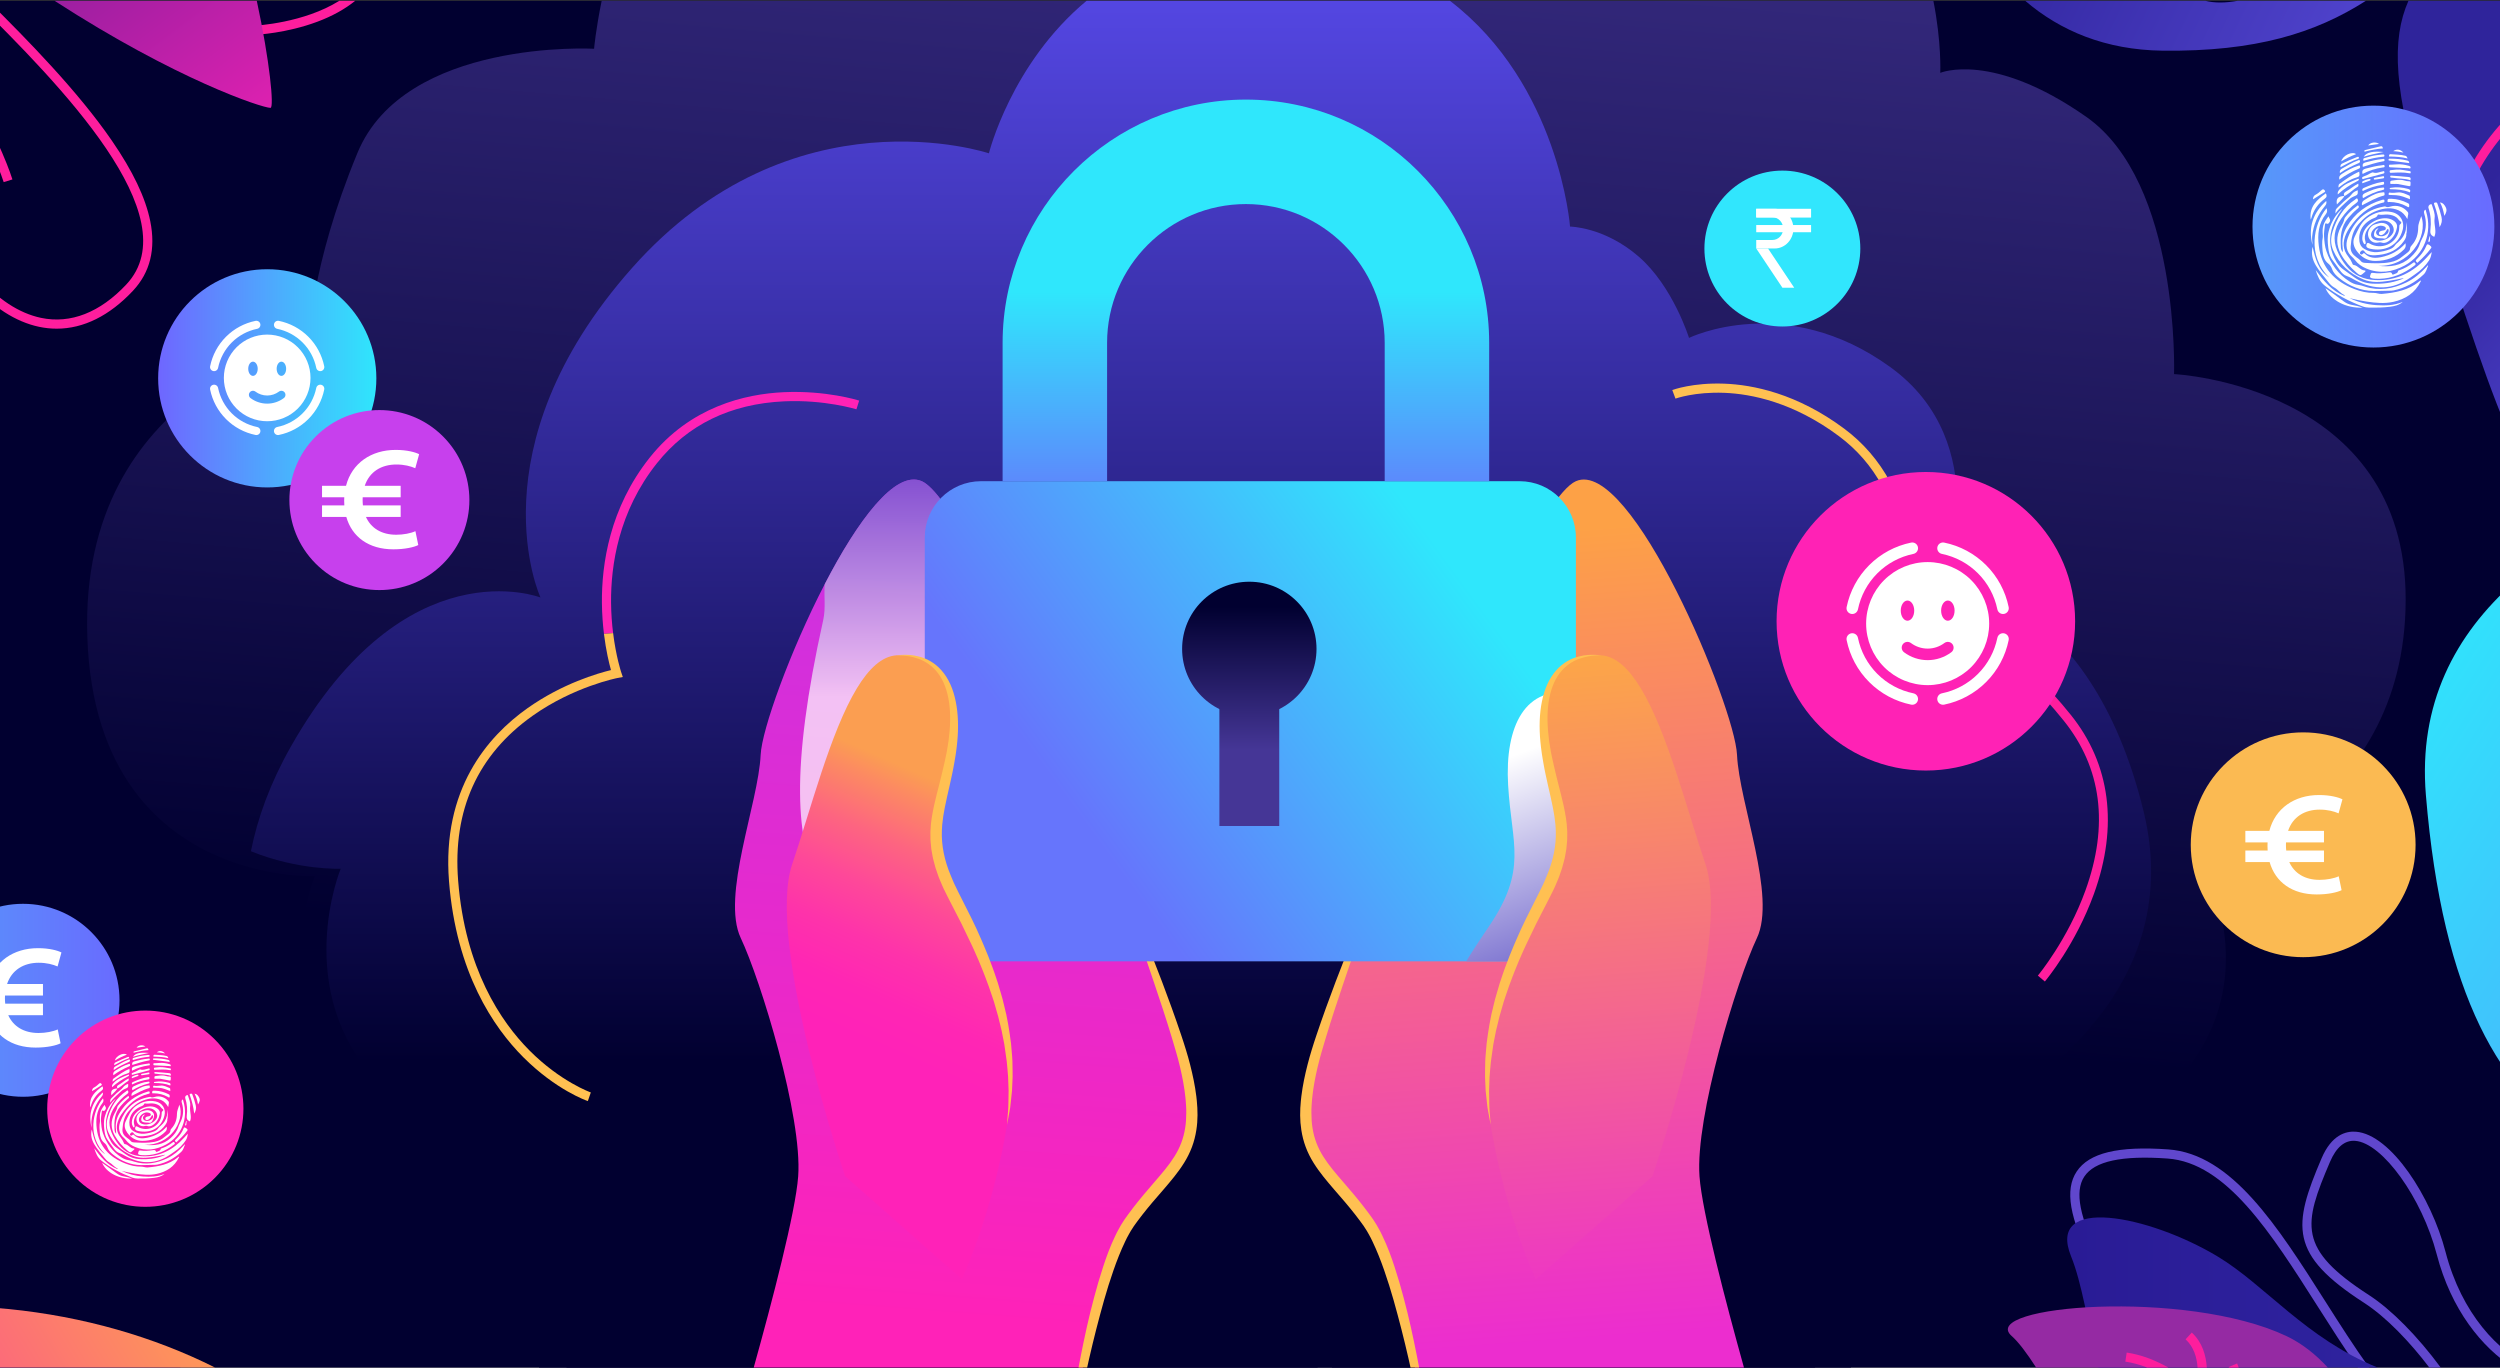 <svg width="585" height="320" viewBox="0 0 585 320" fill="none" xmlns="http://www.w3.org/2000/svg">
    <rect x="0" y="0" width="585" height="320" fill="#333333" stroke="none"/>
    <g clip-path="url(#clip0_826_16797)">
        <path d="M749.78 0.185H-164.784V320H749.78V0.185Z" fill="#010030" />
        <path
            d="M553.165 304.838C558.41 308.227 563.925 314.034 568.458 320H571.124C565.729 312.675 559.528 306.399 554.328 303.039C537.604 292.232 538.929 286.593 545.221 271.878C546.695 268.43 548.677 266.772 551.109 266.957C557.494 267.436 566.767 280.335 570.19 293.5C573.56 306.462 580.767 315.344 588.128 320.001H592.617C584.628 316.457 576.01 307.375 572.262 292.961C568.93 280.146 559.489 265.438 551.27 264.821C548.899 264.645 545.586 265.578 543.252 271.036C536.453 286.936 535.638 293.511 553.165 304.838Z"
            fill="#6047CD" />
        <path
            d="M491.513 294.528C486.61 284.927 485.407 278.824 487.726 275.323C490.118 271.712 496.491 270.331 507.209 271.097C520.972 272.082 531.356 288.421 542.348 305.718C545.413 310.54 548.517 315.424 551.737 320.001H554.365C550.859 315.114 547.484 309.805 544.156 304.569C532.865 286.804 522.201 270.023 507.361 268.961C495.644 268.122 488.837 269.768 485.94 274.14C483.111 278.411 484.242 284.999 489.605 295.502L491.513 294.528Z"
            fill="#6047CD" />
        <path
            d="M42.316 320.001C8.238 303.438 -39.53 297.333 -90.304 305.902C-108.765 309.018 -126.21 313.84 -142.228 320.001H42.316Z"
            fill="#14086C" />
        <path
            d="M50.313 320C21.493 305.547 -15.302 301.17 -52.632 310.368C-62.492 312.797 -71.878 316.049 -80.701 320H50.313Z"
            fill="url(#paint0_linear_826_16797)" />
        <path
            d="M-22.464 0.185H-25.347C-18.267 7.938 -13.035 15.408 -9.369 21.423C-1.983 33.54 0.835 42.529 0.862 42.619L2.909 41.988C2.794 41.615 0.007 32.706 -7.5 20.375C-11.001 14.623 -15.91 7.562 -22.464 0.185Z"
            fill="#FE1E9D" />
        <path
            d="M79.397 0.185C71.034 5.43 59.843 5.987 59.669 5.995L59.758 8.134C60.05 8.122 66.985 7.804 74.257 5.086C77.757 3.778 80.718 2.133 83.119 0.185H79.397Z"
            fill="#FE1E9D" />
        <path
            d="M12.763 0.185C41.296 18.661 61.35 25.242 63.295 25.242C64.183 25.242 63.139 14.298 60.087 0.185H12.763Z"
            fill="url(#paint1_linear_826_16797)" />
        <path
            d="M26.154 32.879C18.27 21.418 6.655 9.552 -2.796 0.185H-5.84C13.953 19.741 44.392 50.715 29.566 66.557C23.412 73.132 16.505 75.837 9.595 74.38C-0.772 72.194 -10.405 61.049 -16.174 44.567L-18.195 45.275C-12.177 62.47 -1.953 74.134 9.153 76.476C10.532 76.766 11.908 76.911 13.276 76.911C19.535 76.911 25.637 73.889 31.13 68.021C35.124 63.752 36.482 58.284 35.163 51.766C34.047 46.248 31.1 40.069 26.154 32.879Z"
            fill="#FE1E9D" />
        <path
            d="M5.392 256.644C17.86 256.644 27.968 246.536 27.968 234.068C27.968 221.599 17.86 211.491 5.392 211.491C-7.077 211.491 -17.185 221.599 -17.185 234.068C-17.185 246.536 -7.077 256.644 5.392 256.644Z"
            fill="url(#paint2_linear_826_16797)" />
        <path
            d="M9.02 241.721C5.564 241.721 3.103 240.172 1.93 237.555H10.054V234.863H1.223C1.177 234.452 1.153 234.027 1.153 233.586C1.153 233.371 1.16 233.161 1.171 232.954H10.055V230.262H1.653C2.742 226.996 5.519 225.284 9.053 225.284C10.928 225.284 12.401 225.686 13.472 226.155L14.376 222.874C13.539 222.439 11.597 221.87 8.886 221.87C3.163 221.87 -1.358 224.963 -2.731 230.262H-8.347V232.954H-3.14C-3.155 233.228 -3.165 233.505 -3.165 233.787C-3.165 234.153 -3.15 234.511 -3.125 234.863H-8.347V237.555H-2.665C-1.335 242.243 2.601 245.135 8.351 245.135C11.062 245.135 13.204 244.633 14.175 244.131L13.506 240.884C12.434 241.386 10.694 241.721 9.02 241.721Z"
            fill="white" />
        <path
            d="M50.24 275.671C59.206 266.705 59.206 252.168 50.24 243.202C41.274 234.236 26.736 234.236 17.77 243.202C8.804 252.168 8.804 266.705 17.77 275.671C26.736 284.637 41.274 284.637 50.24 275.671Z"
            fill="#FF22B5" />
        <path
            d="M24.616 270.093C20.353 265.959 21.656 259.912 24.104 257.006C24.246 257.406 24.276 257.731 23.987 258.094C22.559 259.885 22.374 261.982 22.643 264.141C23.157 268.268 25.62 270.827 29.379 272.277C30.55 272.729 31.762 273.015 33.042 272.994C33.537 272.985 34.029 273.231 34.541 273.186C37.093 272.958 39.572 272.506 41.63 270.804C41.703 270.744 41.785 270.697 41.859 270.646C41.96 270.725 41.895 270.793 41.864 270.857C40.798 273.005 39.01 274.168 36.718 274.678C35.008 275.059 33.316 274.883 31.616 274.626C30.554 274.465 29.507 274.245 28.465 273.986C30.036 274.731 31.649 275.17 33.423 275.299C35.187 275.428 36.852 275.374 38.488 274.689C37.801 275.301 36.959 275.496 36.096 275.607C34.804 275.772 33.503 275.789 32.202 275.772C31.773 275.767 31.349 275.707 30.944 275.556C28.348 274.584 25.909 273.331 23.734 271.589C22.792 270.835 22.397 269.786 22.054 268.691C23.533 270.679 25.058 272.604 27.499 273.576C27.499 273.46 27.507 273.41 27.497 273.406C26.732 273.097 26.273 272.375 25.567 271.982C25.12 271.733 24.764 271.371 24.452 270.962C23.646 269.905 22.738 268.926 22.061 267.77C21.434 266.701 21.163 265.585 21.474 264.297C21.988 266.564 22.549 268.743 24.616 270.093Z"
            fill="white" />
        <path
            d="M39.357 259.054C38.929 258.298 38.455 257.755 37.751 257.431C36.35 256.785 34.974 256.976 33.592 257.478C32.199 257.983 31.124 258.868 30.146 259.988C29.039 261.255 28.758 262.696 28.654 264.277C28.592 265.227 29.079 265.78 29.744 266.266C30.039 266.482 30.342 266.67 30.564 266.974C30.78 267.269 31.131 267.314 31.463 267.331C33.028 267.414 34.58 267.492 36.151 267.189C37.059 267.013 37.786 266.663 38.46 266.089C38.713 265.874 38.982 265.677 39.249 265.479C39.572 265.24 39.867 264.993 39.891 264.541C39.903 264.31 40.068 264.136 40.214 263.971C41.05 263.021 41.401 261.901 41.404 260.652C41.405 259.906 41.751 259.26 41.985 258.488C43.371 262.503 39.621 268.1 33.848 267.874C36.085 268.149 38.199 267.898 39.945 266.289C40.729 265.567 41.404 264.756 41.731 263.696C41.888 263.186 42.179 262.718 42.386 262.222C42.953 260.865 42.983 259.475 42.556 258.082C42.454 257.751 42.449 257.505 42.725 257.279C42.87 257.324 42.849 257.473 42.883 257.584C44.125 261.616 42.529 265.828 38.848 267.82C36.568 269.054 34.123 269.445 31.613 268.393C30.75 268.03 30.007 267.509 29.436 266.755C29.312 266.591 29.183 266.424 29.026 266.294C27.805 265.286 27.628 263.913 28.115 262.599C29.278 259.461 31.416 257.308 34.852 256.706C34.991 256.682 35.137 256.636 35.272 256.71C35.568 256.873 35.853 256.787 36.145 256.696C37.346 256.324 38.628 256.722 39.418 257.71C39.668 258.023 39.423 258.348 39.427 258.667C39.428 258.756 39.396 258.844 39.357 259.054Z"
            fill="white" />
        <path
            d="M27.055 257.152C26.136 258.382 25.397 259.666 25.02 261.164C24.477 263.325 24.872 265.31 25.998 267.183C26.344 267.759 26.803 268.239 27.356 268.629C28.029 269.104 28.696 269.587 29.364 270.069C30.369 270.793 31.49 271.173 32.725 271.243C34.569 271.348 36.364 271.136 38.098 270.483C38.231 270.432 38.363 270.379 38.493 270.322C38.535 270.304 38.569 270.269 38.672 270.195C37.688 270.381 36.784 270.581 35.87 270.719C34.245 270.965 32.608 271.105 31.043 270.443C28.442 269.344 26.485 267.553 25.349 264.934C24.855 263.795 24.872 262.627 25.235 261.448C26 258.97 27.27 256.849 29.478 255.385C29.616 255.294 29.8 255.028 29.933 255.223C30.061 255.41 30.124 255.712 29.819 255.93C28.646 256.766 27.676 257.801 26.857 258.987C25.557 260.872 25.226 262.864 26.108 265.016C26.538 266.065 27.107 267.028 27.823 267.907C29.233 269.64 31.094 270.468 33.287 270.572C37.3 270.761 40.499 269.095 43.13 266.176C43.404 265.873 43.669 265.562 43.977 265.275C43.876 265.818 43.785 266.351 43.477 266.825C42.773 267.904 41.87 268.779 40.802 269.491C40.512 269.684 40.23 269.891 39.945 270.091C36.593 272.447 33.122 272.497 29.557 270.616C29.026 270.336 28.523 270.013 27.942 269.824C27.366 269.636 26.944 269.196 26.612 268.712C26.156 268.044 25.679 267.394 25.197 266.746C24.678 266.048 24.511 265.256 24.417 264.399C24.305 263.379 24.236 262.38 24.5 261.381C24.883 259.932 25.554 258.637 26.591 257.543C26.689 257.44 26.8 257.349 26.908 257.256C26.953 257.217 27.006 257.187 27.055 257.152Z"
            fill="white" />
        <path
            d="M39.16 261.84C39.212 262.38 38.981 262.818 38.68 263.242C37.544 264.836 35.952 265.599 34.052 265.817C33.5 265.88 32.952 265.947 32.395 265.841C31.945 265.756 31.552 265.614 31.29 265.193C31.102 264.892 30.833 264.866 30.58 265.138C30.449 265.278 30.312 265.452 30.468 265.639C30.619 265.821 30.805 265.765 30.963 265.612C31.068 265.511 31.156 265.41 31.312 265.568C32.198 266.467 33.303 266.472 34.418 266.241C36.201 265.873 37.756 265.063 39.004 263.622C39.099 264.093 39.058 264.446 38.714 264.793C37.219 266.301 35.382 266.956 33.305 266.965C31.817 266.972 30.613 266.212 29.796 265.078C29.279 264.359 28.921 263.39 29.405 262.402C30.031 261.125 30.539 259.764 31.73 258.87C33.113 257.831 34.675 257.378 36.385 257.731C38.006 258.065 38.888 259.505 38.466 261.108C37.69 264.063 35.115 265.27 32.311 264.651C31.7 264.516 31.523 264.257 31.638 263.874C31.727 263.578 31.86 263.454 32.187 263.652C34.357 264.965 37.226 263.744 37.755 261.289C37.805 261.058 37.809 260.817 37.832 260.581C37.841 260.487 37.85 260.392 37.849 260.297C37.846 260.004 38.557 259.825 38.005 259.459C37.703 259.259 37.567 258.922 37.276 258.719C36.79 258.379 36.25 258.248 35.67 258.202C35.087 258.156 34.506 258.345 33.924 258.2C33.878 258.189 33.779 258.229 33.766 258.266C33.574 258.823 33.006 258.846 32.596 259.076C31.448 259.719 30.605 260.584 30.338 261.914C30.247 262.369 30.244 262.833 30.309 263.288C30.392 263.881 30.678 264.368 31.206 264.677C31.99 265.138 32.831 265.372 33.75 265.289C34.529 265.218 35.283 265.048 36.012 264.768C36.434 264.606 36.797 264.385 37.05 263.981C37.189 263.76 37.422 263.595 37.625 263.419C38.352 262.787 38.861 262.023 39.065 261.071C39.324 261.299 39.154 261.581 39.16 261.84Z"
            fill="white" />
        <path
            d="M43.269 267.879C43.017 268.439 42.917 269.054 42.426 269.52C40.822 271.041 38.962 272.06 36.795 272.515C36.481 272.581 36.165 272.579 35.848 272.579C34.898 272.58 33.944 272.652 32.999 272.636C30.561 272.593 28.396 271.714 26.494 270.196C25.921 269.739 25.406 269.237 25.152 268.51C25.012 268.107 24.766 267.724 24.432 267.46C23.663 266.853 23.438 266.021 23.36 265.116C23.286 264.247 23.213 263.377 23.39 262.509C23.409 262.418 23.41 262.32 23.402 262.226C23.258 260.542 23.432 259.929 24.464 258.539C24.613 258.928 25.001 259.251 24.62 259.703C24.475 259.874 24.387 260.058 24.09 259.898C23.839 259.763 23.821 260.056 23.806 260.191C23.725 260.897 23.581 261.612 23.628 262.313C23.692 263.253 23.765 264.196 24.078 265.115C24.899 267.528 26.288 269.479 28.459 270.847C28.947 271.154 29.463 271.386 30.04 271.465C30.481 271.525 30.901 271.663 31.324 271.801C34.047 272.685 36.642 272.223 39.159 271.024C40.642 270.318 41.857 269.258 42.968 268.069C43.043 267.989 43.098 267.89 43.162 267.8C43.198 267.826 43.233 267.853 43.269 267.879Z"
            fill="white" />
        <path
            d="M27.185 265.317C27.164 264.89 27.168 264.576 27.129 264.268C26.963 262.943 27.247 261.705 27.905 260.567C29.423 257.944 31.699 256.288 34.584 255.432C34.882 255.344 35.091 255.34 35.029 255.745C35.016 255.829 34.979 255.893 34.892 255.918C34.831 255.935 34.769 255.948 34.708 255.963C31.929 256.651 29.986 258.441 28.422 260.729C28.181 261.083 27.977 261.457 27.8 261.848C27.111 263.372 27.137 264.824 28.231 266.169C28.523 266.528 28.757 266.919 28.931 267.348C28.99 267.494 29.039 267.695 29.204 267.714C30.028 267.808 30.442 268.704 31.288 268.754C31.496 268.766 31.512 268.903 31.35 269.034C30.585 269.654 30.606 269.913 29.739 269.155C28.614 268.171 27.599 267.067 26.867 265.759C25.912 264.053 25.855 262.293 26.805 260.543C27.061 260.071 27.35 259.617 27.45 259.072C27.479 258.911 27.594 258.755 27.7 258.62C28.299 257.854 29.014 257.206 29.793 256.628C29.881 256.563 30.005 256.363 30.139 256.563C30.233 256.702 30.22 256.868 30.079 256.993C29.996 257.067 29.908 257.134 29.823 257.205C29.225 257.704 28.704 258.276 28.194 258.864C26.788 260.486 26.672 262.42 26.81 264.417C26.829 264.691 26.895 264.978 27.185 265.317Z"
            fill="white" />
        <path
            d="M33.871 260.784C33.899 260.903 33.793 260.944 33.735 261.007C33.518 261.24 33.365 261.496 33.498 261.821C33.627 262.136 33.917 262.237 34.221 262.289C34.749 262.378 35.187 262.173 35.566 261.83C35.748 261.664 35.831 261.44 35.821 261.187C35.817 261.086 35.789 260.983 35.696 260.949C35.58 260.906 35.545 261.027 35.494 261.101C35.388 261.258 35.283 261.416 35.178 261.575C35.081 261.722 34.967 261.851 34.81 261.938C34.6 262.054 34.39 262.187 34.147 262.03C34.013 261.944 33.976 261.803 34.006 261.653C34.064 261.362 34.32 261.329 34.542 261.254C34.557 261.25 34.574 261.251 34.589 261.248C34.886 261.199 35.293 261.178 35.293 260.823C35.292 260.463 34.872 260.394 34.572 260.324C33.721 260.127 32.502 261.122 32.502 262.003C32.502 262.516 32.799 262.821 33.246 262.998C34.405 263.456 36.136 262.763 36.669 261.635C37.053 260.824 36.479 259.747 35.498 259.437C33.629 258.848 31.18 260.777 31.33 262.728C31.347 262.946 31.422 263.16 31.473 263.375C31.513 263.54 31.511 263.732 31.358 263.795C31.195 263.862 31.129 263.659 31.066 263.546C30.74 262.959 30.815 262.345 31.009 261.747C31.587 259.968 33.926 258.602 35.761 258.953C36.189 259.035 36.58 259.203 36.919 259.475C37.276 259.762 37.487 260.141 37.404 260.599C37.209 261.681 36.726 262.607 35.798 263.247C35.377 263.537 34.914 263.67 34.404 263.474C34.25 263.415 34.097 263.442 33.938 263.479C32.989 263.7 32.192 263.204 31.963 262.258C31.752 261.386 32.395 260.282 33.26 260.049C33.775 259.911 34.274 259.694 34.837 259.806C35.876 260.011 36.305 260.764 35.905 261.737C35.821 261.941 35.717 262.138 35.614 262.335C35.478 262.596 35.222 262.793 34.966 262.74C34.513 262.647 34.05 262.725 33.604 262.596C33.136 262.459 32.986 262.236 33.072 261.752C33.169 261.219 33.45 260.877 33.871 260.784Z"
            fill="white" />
        <path
            d="M34.077 270.332C33.568 270.328 33.109 270.339 32.657 270.229C32.403 270.167 32.225 270.03 32.334 269.766C32.428 269.535 32.41 269.142 32.837 269.212C33.836 269.375 34.825 269.267 35.816 269.137C36.075 269.103 36.361 269.037 36.469 269.412C36.517 269.576 36.681 269.552 36.79 269.492C37.087 269.326 37.519 269.345 37.605 268.88C37.629 268.752 37.8 268.727 37.916 268.686C38.791 268.383 39.591 267.942 40.329 267.384C40.488 267.264 40.651 267.099 40.845 267.363C41.041 267.628 40.818 267.742 40.669 267.856C38.711 269.364 36.526 270.27 34.077 270.332Z"
            fill="white" />
        <path
            d="M44.445 262.409C44.368 262.377 44.339 262.366 44.311 262.352C43.753 262.089 43.627 261.69 43.707 261.065C43.882 259.693 43.785 258.321 43.352 256.989C43.239 256.643 43.469 256.297 43.816 256.248C43.954 256.228 43.975 256.32 44 256.406C44.239 257.214 44.625 257.978 44.499 258.88C44.406 259.55 44.547 260.235 44.618 260.91C44.672 261.419 44.678 261.917 44.445 262.409Z"
            fill="white" />
        <path
            d="M30.915 275.776C27.801 275.917 24.87 274.393 23.891 272.091C25.086 272.951 26.208 273.731 27.297 274.555C27.766 274.911 28.261 275.146 28.832 275.249C29.508 275.371 30.182 275.5 30.915 275.776Z"
            fill="white" />
        <path
            d="M21.436 263.917C20.61 260.63 21.521 257.906 24.04 255.631C24.147 256.038 24.046 256.289 23.824 256.556C22.434 258.229 21.609 260.147 21.388 262.32C21.333 262.858 21.448 263.39 21.436 263.917Z"
            fill="white" />
        <path
            d="M30.789 256.462C30.707 255.982 30.857 255.699 31.236 255.467C32.169 254.895 33.081 254.289 34.181 254.076C34.382 254.038 34.589 254.024 34.793 254.003C34.93 253.989 35.066 254.002 35.038 254.189C35.015 254.34 35.157 254.559 34.895 254.626C33.437 254.998 32.156 255.768 30.789 256.462Z"
            fill="white" />
        <path
            d="M21.112 259.154C20.795 256.672 22.31 255.41 23.973 254.199C24.185 254.62 24.178 254.908 23.779 255.202C22.534 256.119 21.677 257.326 21.249 258.825C21.228 258.898 21.191 258.967 21.112 259.154Z"
            fill="white" />
        <path
            d="M36.93 252.425C36.772 252.425 36.614 252.43 36.456 252.424C36.317 252.418 36.107 252.513 36.127 252.237C36.141 252.046 36.085 251.835 36.408 251.796C37.206 251.7 37.996 251.528 38.8 251.778C39.068 251.861 39.358 251.921 39.637 251.917C39.938 251.912 39.967 252.041 39.961 252.285C39.946 252.911 39.956 252.904 39.359 252.781C38.757 252.656 38.152 252.538 37.545 252.437C37.345 252.404 37.135 252.432 36.93 252.432C36.93 252.43 36.93 252.427 36.93 252.425Z"
            fill="white" />
        <path
            d="M43.212 263.815C43.462 263.894 43.668 264.044 43.832 264.238C43.989 264.423 43.818 264.564 43.721 264.695C43.049 265.601 42.252 266.393 41.428 267.158C41.348 267.232 41.249 267.392 41.128 267.225C41.03 267.088 40.825 266.951 41.032 266.739C41.275 266.49 41.52 266.243 41.749 265.981C42.23 265.429 42.636 264.829 42.92 264.15C42.978 264.011 43.014 263.839 43.212 263.815Z"
            fill="white" />
        <path
            d="M45.441 260.585C45.269 259.05 44.911 257.633 44.414 256.25C44.363 256.111 44.341 256.002 44.515 255.96C44.709 255.914 44.907 255.83 45.018 256.119C45.335 256.944 45.593 257.785 45.8 258.647C45.962 259.321 45.851 259.919 45.441 260.585Z"
            fill="white" />
        <path
            d="M26.513 251.606C26.402 251.082 26.592 250.783 27.01 250.519C27.976 249.908 28.954 249.337 30.055 249.007C30.169 248.973 30.352 248.845 30.41 249.055C30.453 249.208 30.479 249.418 30.266 249.507C28.938 250.06 27.689 250.756 26.513 251.606Z"
            fill="white" />
        <path
            d="M26.334 253.105C26.387 252.81 26.322 252.561 26.572 252.382C27.752 251.54 28.922 250.683 30.274 250.108C30.391 250.861 30.347 251.039 29.758 251.206C28.544 251.55 27.522 252.214 26.551 252.982C26.505 253.019 26.448 253.041 26.334 253.105Z"
            fill="white" />
        <path
            d="M36.397 255.23C37.437 255.274 38.421 255.541 39.35 256.007C39.511 256.088 39.721 256.148 39.706 256.395C39.698 256.533 39.753 256.707 39.627 256.795C39.507 256.879 39.396 256.739 39.293 256.684C38.258 256.126 37.157 255.834 35.979 255.831C35.845 255.83 35.601 255.96 35.605 255.646C35.609 255.406 35.651 255.2 35.97 255.228C36.111 255.24 36.254 255.23 36.397 255.23Z"
            fill="white" />
        <path
            d="M29.988 253.612C30.031 254.418 30.026 254.484 29.207 254.811C28.749 254.995 28.415 255.278 28.071 255.609C27.287 256.363 26.422 257.035 25.788 258.011C25.785 257.284 25.793 257.279 26.215 256.844C26.888 256.151 27.589 255.493 28.358 254.905C28.627 254.699 28.803 254.375 29.057 254.145C29.312 253.914 29.619 253.749 29.988 253.612Z"
            fill="white" />
        <path
            d="M30.969 255.114C30.799 254.621 30.938 254.35 31.385 254.143C32.424 253.66 33.467 253.212 34.626 253.121C34.77 253.109 34.954 253.009 34.986 253.275C35.013 253.498 34.872 253.519 34.703 253.558C33.381 253.865 32.162 254.424 30.969 255.114Z"
            fill="white" />
        <path
            d="M30.951 249.205C30.853 248.735 30.97 248.489 31.448 248.36C32.505 248.075 33.563 247.817 34.656 247.727C34.794 247.715 35.026 247.591 35.051 247.897C35.075 248.175 34.854 248.141 34.699 248.169C33.422 248.399 32.193 248.807 30.951 249.205Z"
            fill="white" />
        <path
            d="M30.904 250.539C30.725 249.91 30.984 249.672 31.499 249.529C32.524 249.244 33.555 249.004 34.612 248.893C34.753 248.878 35.013 248.706 35.063 249.037C35.111 249.354 34.849 249.295 34.686 249.318C33.36 249.505 32.104 249.913 30.904 250.539Z"
            fill="white" />
        <path
            d="M32.827 250.237C33.485 250.505 34.071 250.168 34.684 250.058C34.799 250.037 34.977 249.911 35.021 250.155C35.049 250.313 34.995 250.42 34.817 250.467C33.613 250.789 32.413 251.123 31.207 251.437C31.089 251.468 30.882 251.628 30.817 251.369C30.773 251.193 30.889 251.094 31.066 251.032C31.543 250.863 31.998 250.646 32.431 250.382C32.549 250.31 32.694 250.284 32.827 250.237Z"
            fill="white" />
        <path
            d="M37.298 248.731C38.074 248.649 38.877 248.784 39.671 249.022C39.878 249.084 39.989 249.196 39.956 249.38C39.915 249.607 39.723 249.462 39.605 249.457C38.486 249.406 37.367 249.342 36.247 249.291C36.045 249.282 35.877 249.303 35.883 249.009C35.888 248.702 36.106 248.804 36.251 248.79C36.58 248.759 36.912 248.751 37.298 248.731Z"
            fill="white" />
        <path
            d="M26.222 254.399C26.15 254.011 26.298 253.76 26.532 253.487C27.453 252.417 28.741 252.006 29.976 251.492C30.044 251.463 30.134 251.411 30.181 251.505C30.225 251.592 30.205 251.697 30.124 251.761C30.051 251.819 29.963 251.86 29.88 251.903C28.572 252.576 27.349 253.372 26.222 254.399Z"
            fill="white" />
        <path
            d="M39.864 255.317C38.937 254.959 38.124 254.601 37.226 254.55C36.848 254.529 36.469 254.514 36.09 254.503C35.951 254.499 35.791 254.552 35.82 254.31C35.839 254.155 35.86 254.027 36.071 254.064C36.576 254.155 37.08 254.08 37.582 254.028C38.351 253.949 38.993 254.318 39.661 254.593C39.983 254.726 39.756 255.007 39.864 255.317Z"
            fill="white" />
        <path
            d="M26.621 250.383C26.542 249.932 26.7 249.704 27.038 249.519C28.007 248.988 28.938 248.385 29.985 248.009C30.114 247.962 30.294 247.796 30.387 248.014C30.471 248.21 30.417 248.379 30.162 248.492C28.949 249.025 27.74 249.57 26.621 250.383Z"
            fill="white" />
        <path
            d="M34.962 252.284C34.996 252.478 34.895 252.555 34.677 252.588C33.452 252.774 32.271 253.113 31.153 253.658C31.073 253.698 30.973 253.793 30.902 253.71C30.819 253.612 30.828 253.457 30.896 253.353C30.951 253.269 31.062 253.21 31.16 253.167C32.263 252.685 33.379 252.245 34.577 252.055C34.941 251.997 34.951 252 34.962 252.284Z"
            fill="white" />
        <path
            d="M37.298 249.712C38.253 249.665 39.018 249.905 39.802 250.004C39.98 250.027 39.993 250.127 39.988 250.266C39.981 250.472 39.85 250.433 39.722 250.408C38.622 250.198 37.514 250.265 36.406 250.318C36.242 250.325 36.051 250.399 36.017 250.117C35.982 249.825 36.163 249.824 36.364 249.807C36.727 249.777 37.089 249.734 37.298 249.712Z"
            fill="white" />
        <path
            d="M34.594 246.868C34.627 246.868 34.722 246.872 34.817 246.868C34.958 246.861 35.014 246.933 35.022 247.066C35.029 247.199 34.981 247.268 34.839 247.281C33.607 247.387 32.407 247.656 31.226 248.016C31.131 248.045 31.033 248.065 31.031 247.914C31.029 247.75 31.04 247.601 31.245 247.547C31.626 247.448 32.004 247.334 32.384 247.228C33.088 247.034 33.809 246.945 34.594 246.868Z"
            fill="white" />
        <path
            d="M39.706 248.486C38.475 248.328 37.283 248.176 36.091 248.022C35.962 248.005 35.776 248.06 35.8 247.823C35.818 247.639 35.966 247.664 36.089 247.663C37.185 247.655 38.272 247.735 39.34 248.011C39.604 248.079 39.708 248.219 39.706 248.486Z"
            fill="white" />
        <path
            d="M27.444 254.693C27.261 254.293 27.43 254.043 27.782 253.848C28.569 253.413 29.231 252.781 30.092 252.358C30.122 252.603 30.2 252.825 29.968 252.963C29.203 253.418 28.572 254.054 27.822 254.526C27.703 254.601 27.59 254.695 27.434 254.683L27.444 254.693Z"
            fill="white" />
        <path
            d="M39.925 251.732C38.819 251.341 37.678 251.459 36.581 251.258C36.519 251.246 36.455 251.241 36.393 251.243C36.23 251.247 36.11 251.205 36.117 251.011C36.126 250.804 36.289 250.857 36.399 250.863C36.871 250.886 37.343 250.917 37.814 250.956C38.379 251.003 38.943 251.077 39.509 251.109C39.924 251.133 40.072 251.304 39.925 251.732Z"
            fill="white" />
        <path
            d="M39.836 254.017C38.691 253.535 37.471 253.44 36.239 253.426C36.148 253.425 36.03 253.442 36.026 253.308C36.02 253.149 36.153 253.167 36.261 253.149C37.352 252.967 38.42 253.058 39.484 253.361C39.851 253.465 40.006 253.606 39.836 254.017Z"
            fill="white" />
        <path
            d="M26.735 249.254C26.678 248.889 26.814 248.696 27.086 248.559C27.989 248.101 28.921 247.711 29.864 247.346C30.01 247.289 30.139 247.257 30.212 247.444C30.268 247.591 30.178 247.637 30.06 247.676C28.899 248.057 27.843 248.661 26.735 249.254Z"
            fill="white" />
        <path
            d="M26.869 248.166C27.139 247.054 28.912 246.2 29.684 246.798C28.704 247.165 27.789 247.604 26.869 248.166Z"
            fill="white" />
        <path
            d="M39.41 247.623C38.3 247.334 37.245 247.281 36.187 247.248C36.081 247.245 35.902 247.334 35.894 247.127C35.888 246.956 35.979 246.795 36.171 246.808C37.116 246.872 38.069 246.88 38.996 247.111C39.223 247.167 39.287 247.38 39.41 247.623Z"
            fill="white" />
        <path
            d="M21.537 255.34C21.555 254.946 21.655 254.657 21.996 254.482C22.451 254.247 22.832 253.908 23.203 253.563C23.436 253.347 23.596 253.451 23.755 253.639C23.966 253.892 23.72 253.97 23.575 254.062C22.911 254.486 22.241 254.9 21.537 255.34Z"
            fill="white" />
        <path
            d="M34.862 246.395C33.621 246.659 32.376 246.886 31.113 247.29C31.693 246.383 32.993 246.218 34.862 246.395Z"
            fill="white" />
        <path
            d="M46.337 258.454C46.179 257.515 45.954 256.715 45.517 255.915C46.097 255.989 46.352 256.369 46.58 256.784C46.897 257.358 46.712 257.863 46.337 258.454Z"
            fill="white" />
        <path
            d="M34.744 245.719C33.63 245.798 32.562 246.01 31.505 246.281C31.416 246.304 31.28 246.41 31.237 246.233C31.203 246.096 31.316 246.04 31.431 246.013C32.398 245.778 33.365 245.538 34.335 245.314C34.645 245.242 34.69 245.479 34.744 245.719Z"
            fill="white" />
        <path
            d="M27.435 254.684C27.464 254.792 27.389 254.863 27.335 254.937C26.972 255.437 26.48 255.812 26.058 256.287C25.869 255.183 26.241 254.767 27.444 254.694C27.444 254.694 27.435 254.684 27.435 254.684Z"
            fill="white" />
        <path
            d="M33.438 251.581C33.203 251.604 33.045 251.662 33.019 251.482C32.995 251.325 33.141 251.281 33.268 251.255C33.729 251.163 34.19 251.067 34.653 250.989C34.768 250.97 34.95 250.881 34.97 251.129C34.985 251.317 34.887 251.362 34.72 251.384C34.254 251.446 33.79 251.526 33.438 251.581Z"
            fill="white" />
        <path
            d="M34.019 244.879C33.316 244.976 32.647 245.069 31.964 245.163C32.345 244.562 33.41 244.404 34.019 244.879Z"
            fill="white" />
        <path
            d="M36.689 246.236C37.341 245.77 38.015 245.87 38.624 246.507C37.968 246.376 37.342 246.258 36.689 246.236Z"
            fill="white" />
        <path
            d="M30.87 252.297C30.807 252.122 30.8 251.971 30.98 251.887C31.349 251.713 31.723 251.547 32.135 251.495C32.25 251.48 32.381 251.464 32.404 251.604C32.424 251.73 32.303 251.788 32.196 251.827C31.757 251.984 31.317 252.139 30.87 252.297Z"
            fill="white" />
        <path
            d="M39.16 261.841C39.069 261.591 39.244 261.309 39.064 261.071C39.09 260.59 39.169 260.11 39.161 259.624C39.243 260.361 39.31 261.099 39.16 261.841Z"
            fill="white" />
        <path
            d="M43.666 262.335C43.646 262.625 43.63 262.915 43.603 263.204C43.592 263.312 43.505 263.373 43.405 263.36C43.265 263.34 43.311 263.222 43.33 263.142C43.398 262.864 43.477 262.589 43.551 262.312C43.59 262.32 43.628 262.328 43.666 262.335Z"
            fill="white" />
        <path
            d="M25.472 271.073C29.648 273.544 34.083 274.236 38.792 273.1C38.455 273.652 37.181 274.107 36.462 273.926C36.31 273.888 36.167 273.833 35.999 273.858C33.19 274.288 30.525 273.744 27.947 272.642C27.043 272.256 26.161 271.829 25.472 271.073Z"
            fill="white" />
        <path
            d="M563.579 0.185C559.625 9.151 559.913 21.371 567.656 45.397C586.217 102.982 590.5 117.26 614.058 139.39C634.374 158.474 725.171 164.817 749.78 166.201V0.185H563.579Z"
            fill="url(#paint3_linear_826_16797)" />
        <path
            d="M669.026 282.397C693.282 286.008 715.929 303.82 732.024 320.001H749.78V94.765C716.549 95.135 560.638 101.376 567.656 186.022C575.508 280.738 622.624 275.49 669.026 282.397Z"
            fill="url(#paint4_linear_826_16797)" />
        <path
            d="M523.629 0.185C520.791 0.701 518.229 0.739 516.023 0.185H473.899C482.024 7.17 492.661 11.698 506.053 11.858C527.824 12.117 541.817 7.733 553.62 0.185H523.629Z"
            fill="url(#paint5_linear_826_16797)" />
        <path
            d="M578.549 42.825C585.211 28.468 597.903 19.804 607.377 15.064C617.706 9.896 626.569 8.133 626.657 8.116L626.249 6.014C625.878 6.086 617.056 7.836 606.474 13.121C596.675 18.015 583.538 26.985 576.606 41.924L578.549 42.825Z"
            fill="#FE1E9D" />
        <path
            d="M555.385 81.319C571.014 81.319 583.684 68.649 583.684 53.019C583.684 37.39 571.014 24.72 555.385 24.72C539.755 24.72 527.085 37.39 527.085 53.019C527.085 68.649 539.755 81.319 555.385 81.319Z"
            fill="url(#paint6_linear_826_16797)" />
        <path
            d="M490.966 320H556.359C539.608 313.25 530.024 300.675 518.902 294.002C502.841 284.365 478.749 279.547 484.638 294.002C487.112 300.074 488.547 309.547 490.966 320Z"
            fill="url(#paint7_linear_826_16797)" />
        <path
            d="M470.718 312.611C472.357 314.058 474.309 316.682 476.453 320H544.703C541.839 316.894 538.607 314.329 534.964 312.611C511.407 301.498 462.688 305.52 470.718 312.611Z"
            fill="#952AA3" />
        <path
            d="M507.391 320C504.25 318.241 500.991 316.996 497.643 316.5L497.329 318.619C499.049 318.874 500.75 319.347 502.427 320H507.391Z"
            fill="#FE1E9D" />
        <path
            d="M523.854 320C523.74 319.679 523.621 319.361 523.49 319.049L521.516 319.88C521.533 319.919 521.547 319.96 521.563 319.999L523.854 320Z"
            fill="#FE1E9D" />
        <path
            d="M514.234 320H516.389C516.213 317.205 515.356 314.095 512.876 311.821L511.429 313.4C513.364 315.174 514.068 317.679 514.234 320Z"
            fill="#FE1E9D" />
        <path
            d="M508.728 87.539C508.728 87.539 510.197 42.747 488.168 27.327C466.14 11.907 454.024 17.047 454.024 17.047C454.024 17.047 454.34 9.911 452.408 0.185H140.792C139.384 7.068 139.015 11.408 139.015 11.408C139.015 11.408 94.734 8.97 83.65 35.771C72.562 62.573 72.316 79.829 72.316 79.829C72.316 79.829 18.592 90.475 20.428 148.851C21.449 181.27 37.753 195.005 52.054 200.813C63.501 205.461 73.664 205.024 73.664 205.024C73.664 205.024 61.548 234.396 82.842 256.792C104.137 279.187 123.962 278.82 123.962 278.82C123.962 278.82 119.241 298.454 126.168 320H433.073C452.76 295.419 445.389 262.783 445.389 262.783C445.389 262.783 452.232 266.132 462.09 267.824C475.458 270.123 494.369 269.378 509.279 253.12C530.827 229.623 515.704 202.822 515.704 202.822C515.704 202.822 562.787 190.706 562.926 140.407C563.065 90.109 508.728 87.539 508.728 87.539Z"
            fill="url(#paint8_linear_826_16797)" />
        <path
            d="M455.193 135.571C455.193 135.571 466.972 103.746 442.343 85.91C417.718 68.074 395.231 79.068 395.231 79.068C395.231 79.068 391.483 67.003 383.452 60.043C375.421 53.083 367.39 53.019 367.39 53.019C367.39 53.019 364.891 19.788 339.276 0.185H254.262C236.585 14.876 231.404 35.878 231.404 35.878C231.404 35.878 185.363 20.423 147.884 62.72C110.41 105.013 126.472 139.815 126.472 139.815C126.472 139.815 94.883 127.49 68.113 174.609C63.197 183.261 60.249 191.499 58.714 199.188C69.844 203.707 79.724 203.282 79.724 203.282C79.724 203.282 67.945 231.837 88.647 253.61C109.349 275.383 128.624 275.026 128.624 275.026C128.624 275.026 123.288 297.216 132.563 320.001H308.3C308.949 318.452 309.234 317.559 309.234 317.559C309.234 317.559 310.087 318.501 311.743 320.001H424.673C449.329 295.81 441.115 259.435 441.115 259.435C441.115 259.435 447.768 262.691 457.352 264.336C471.076 257.672 512.249 233.69 501.623 189.947C488.923 137.673 455.193 135.571 455.193 135.571Z"
            fill="url(#paint9_linear_826_16797)" />
        <path
            d="M484.565 167.275C493.842 178.819 495.719 193.294 489.993 209.134C485.704 221 478.79 229.322 478.498 229.67L476.857 228.294C476.927 228.211 483.847 219.872 487.999 208.35C493.51 193.057 491.793 179.689 482.896 168.616C471.756 154.754 462.37 149.668 456.457 147.842C456.005 147.703 455.568 147.581 455.143 147.473C455.494 146.811 455.857 146.156 456.225 145.507C463.145 147.415 473.01 152.895 484.565 167.275Z"
            fill="#FE1E9D" />
        <path
            d="M403.46 89.777C410.166 90.027 420.49 92.062 431.589 100.34C440.441 106.941 445.91 117.006 447.405 129.447C448.232 136.321 447.651 142.084 447.262 144.772C449.027 144.5 452.104 144.37 456.226 145.506C455.858 146.156 455.495 146.811 455.143 147.473C449.604 146.064 446.337 147.168 446.307 147.178L444.505 147.833L444.892 145.955C444.907 145.883 446.366 138.648 445.271 129.637C443.816 117.655 438.782 108.375 430.309 102.056C419.696 94.142 409.868 92.176 403.492 91.921C396.573 91.644 392.103 93.262 392.06 93.278L391.312 91.271C391.507 91.199 396.152 89.504 403.46 89.777Z"
            fill="#FFC052" />
        <path
            d="M140.848 141.063C140.765 132.066 142.643 118.862 152.058 107.048C161.527 95.165 174.358 92.18 183.454 91.769C193.258 91.327 200.733 93.639 201.046 93.738L200.404 95.78C200.33 95.757 192.921 93.472 183.481 93.912C170.928 94.496 160.919 99.364 153.732 108.382C144.728 119.682 142.92 132.34 142.989 140.969C143.01 143.592 143.201 146.012 143.465 148.142C142.751 148.198 142.038 148.26 141.325 148.329C141.062 146.172 140.873 143.726 140.848 141.063Z"
            fill="#FF22B5" />
        <path
            d="M123.409 165.733C131.603 159.928 139.957 157.527 142.97 156.799C142.541 155.27 141.808 152.289 141.325 148.329C142.038 148.26 142.752 148.199 143.466 148.142C144.15 153.648 145.327 157.203 145.343 157.252L145.735 158.417L144.528 158.646C144.427 158.665 134.295 160.645 124.647 167.48C111.772 176.602 105.903 189.58 107.204 206.053C108.833 226.686 117.183 239.062 123.9 245.811C131.184 253.128 138.183 255.608 138.252 255.632L137.556 257.657C137.255 257.553 130.095 255.035 122.468 247.407C115.46 240.4 106.754 227.567 105.069 206.222C103.37 184.701 114.104 172.325 123.409 165.733Z"
            fill="#FFC052" />
        <path
            d="M417.073 76.403C427.147 76.403 435.314 68.237 435.314 58.163C435.314 48.089 427.147 39.922 417.073 39.922C406.999 39.922 398.833 48.089 398.833 58.163C398.833 68.237 406.999 76.403 417.073 76.403Z"
            fill="#31E6FD" />
        <path d="M423.793 48.855H410.958V50.911H423.793V48.855Z" fill="white" />
        <path d="M423.793 52.658H410.958V54.342H423.793V52.658Z" fill="white" />
        <path d="M419.845 67.327H417.085L410.957 58.143H413.717L419.845 67.327Z" fill="white" />
        <path
            d="M415.282 48.855H410.957V50.842H414.756C416.14 50.842 417.262 52.031 417.262 53.499C417.262 54.966 416.14 56.156 414.756 56.156H410.957V58.143H415.282C417.701 58.143 419.662 56.063 419.662 53.499C419.662 50.934 417.701 48.855 415.282 48.855Z"
            fill="white" />
        <path
            d="M62.537 114.06C76.637 114.06 88.067 102.63 88.067 88.53C88.067 74.43 76.637 63 62.537 63C48.437 63 37.007 74.43 37.007 88.53C37.007 102.63 48.437 114.06 62.537 114.06Z"
            fill="url(#paint10_linear_826_16797)" />
        <path fill-rule="evenodd" clip-rule="evenodd"
            d="M60.915 75.823C60.965 76.07 60.916 76.327 60.776 76.537C60.637 76.747 60.42 76.893 60.173 76.944C57.922 77.405 55.855 78.517 54.23 80.142C52.605 81.768 51.492 83.834 51.031 86.086C50.981 86.333 50.834 86.55 50.624 86.69C50.414 86.829 50.157 86.879 49.91 86.829C49.663 86.779 49.445 86.632 49.306 86.422C49.167 86.212 49.117 85.955 49.167 85.708C49.703 83.09 50.995 80.687 52.885 78.797C54.774 76.908 57.177 75.615 59.795 75.08C59.917 75.055 60.044 75.054 60.166 75.078C60.289 75.102 60.405 75.15 60.51 75.219C60.614 75.288 60.703 75.377 60.773 75.481C60.842 75.584 60.891 75.701 60.915 75.823ZM49.91 90.034C50.033 90.009 50.159 90.009 50.281 90.033C50.404 90.056 50.52 90.104 50.624 90.173C50.728 90.242 50.818 90.331 50.888 90.434C50.957 90.538 51.006 90.654 51.031 90.776C51.492 93.028 52.605 95.095 54.23 96.72C55.855 98.345 57.922 99.458 60.173 99.919C60.296 99.944 60.412 99.993 60.516 100.062C60.619 100.132 60.708 100.222 60.777 100.326C60.846 100.43 60.894 100.547 60.918 100.669C60.941 100.792 60.941 100.918 60.916 101.04C60.891 101.163 60.843 101.279 60.773 101.382C60.703 101.486 60.614 101.575 60.509 101.644C60.405 101.713 60.289 101.76 60.166 101.784C60.044 101.808 59.917 101.808 59.795 101.783C57.177 101.247 54.775 99.954 52.886 98.065C50.996 96.175 49.704 93.772 49.168 91.155C49.118 90.908 49.168 90.651 49.307 90.441C49.447 90.231 49.663 90.085 49.91 90.034ZM64.122 75.823C64.146 75.701 64.195 75.584 64.264 75.481C64.334 75.377 64.424 75.288 64.528 75.219C64.632 75.15 64.748 75.102 64.871 75.078C64.994 75.054 65.12 75.055 65.242 75.08C67.86 75.615 70.263 76.908 72.152 78.797C74.042 80.687 75.335 83.09 75.87 85.708C75.92 85.955 75.87 86.212 75.731 86.422C75.592 86.632 75.375 86.779 75.127 86.829C74.88 86.879 74.623 86.829 74.413 86.69C74.203 86.55 74.056 86.333 74.006 86.086C73.545 83.834 72.433 81.768 70.807 80.142C69.182 78.517 67.115 77.405 64.864 76.944C64.617 76.893 64.4 76.747 64.261 76.537C64.122 76.327 64.072 76.07 64.122 75.823ZM75.127 90.034C75.249 90.059 75.365 90.108 75.469 90.177C75.573 90.247 75.662 90.337 75.731 90.441C75.8 90.545 75.847 90.661 75.871 90.784C75.895 90.906 75.895 91.032 75.87 91.155C75.335 93.773 74.042 96.176 72.152 98.065C70.263 99.955 67.86 101.247 65.242 101.783C64.995 101.833 64.738 101.783 64.528 101.644C64.317 101.504 64.171 101.287 64.121 101.04C64.071 100.793 64.121 100.536 64.26 100.326C64.399 100.116 64.617 99.969 64.864 99.919C67.115 99.458 69.182 98.345 70.807 96.72C72.433 95.095 73.545 93.028 74.006 90.776C74.031 90.654 74.08 90.538 74.149 90.434C74.219 90.331 74.308 90.242 74.413 90.173C74.517 90.104 74.633 90.056 74.756 90.033C74.878 90.009 75.004 90.009 75.127 90.034Z"
            fill="white" />
        <path fill-rule="evenodd" clip-rule="evenodd"
            d="M62.52 98.57C65.209 98.57 67.787 97.502 69.689 95.601C71.59 93.699 72.658 91.121 72.658 88.432C72.658 85.743 71.59 83.164 69.689 81.263C67.787 79.361 65.209 78.293 62.52 78.293C59.831 78.293 57.252 79.361 55.35 81.263C53.449 83.164 52.381 85.743 52.381 88.432C52.381 91.121 53.449 93.699 55.35 95.601C57.252 97.502 59.831 98.57 62.52 98.57ZM58.428 91.826C58.502 91.726 58.596 91.641 58.703 91.577C58.81 91.512 58.929 91.47 59.052 91.451C59.176 91.433 59.302 91.439 59.423 91.469C59.544 91.5 59.658 91.554 59.759 91.629C60.547 92.213 61.497 92.551 62.52 92.551C63.515 92.55 64.484 92.226 65.281 91.629C65.381 91.554 65.495 91.5 65.616 91.47C65.737 91.44 65.863 91.434 65.986 91.452C66.109 91.471 66.228 91.513 66.335 91.577C66.442 91.641 66.535 91.726 66.609 91.826C66.684 91.927 66.738 92.04 66.768 92.162C66.798 92.283 66.804 92.409 66.786 92.532C66.767 92.655 66.725 92.774 66.661 92.881C66.597 92.988 66.512 93.081 66.412 93.155C65.288 93.996 63.923 94.451 62.52 94.452C61.116 94.451 59.751 93.996 58.627 93.155C58.425 93.005 58.291 92.781 58.254 92.532C58.216 92.283 58.28 92.029 58.43 91.826M66.956 86.292C66.956 87.212 66.461 87.957 65.847 87.957C65.235 87.957 64.738 87.212 64.738 86.292C64.738 85.374 65.235 84.629 65.847 84.629C66.46 84.629 66.957 85.374 66.957 86.292M59.196 87.957C59.808 87.957 60.305 87.212 60.305 86.292C60.305 85.374 59.808 84.629 59.196 84.629C58.583 84.629 58.086 85.374 58.086 86.292C58.086 87.212 58.583 87.957 59.196 87.957Z"
            fill="white" />
        <path
            d="M103.67 131.908C111.894 123.684 111.894 110.35 103.67 102.126C95.446 93.901 82.112 93.901 73.888 102.126C65.663 110.35 65.663 123.684 73.888 131.908C82.112 140.132 95.446 140.132 103.67 131.908Z"
            fill="#C740ED" />
        <path
            d="M92.721 125.129C89.265 125.129 86.805 123.58 85.631 120.963H93.756V118.271H84.924C84.878 117.86 84.854 117.435 84.854 116.994C84.854 116.779 84.862 116.57 84.872 116.362H93.756V113.671H85.355C86.443 110.404 89.22 108.693 92.754 108.693C94.629 108.693 96.102 109.094 97.173 109.563L98.077 106.282C97.24 105.847 95.299 105.278 92.587 105.278C86.864 105.278 82.343 108.371 80.97 113.671H75.355V116.362H80.561C80.546 116.636 80.537 116.913 80.537 117.195C80.537 117.561 80.551 117.919 80.576 118.271H75.355V120.963H81.036C82.366 125.652 86.302 128.543 92.052 128.543C94.763 128.543 96.906 128.041 97.876 127.539L97.207 124.292C96.135 124.794 94.395 125.129 92.721 125.129Z"
            fill="white" />
        <path
            d="M538.943 223.981C553.47 223.981 565.246 212.205 565.246 197.678C565.246 183.151 553.47 171.374 538.943 171.374C524.416 171.374 512.639 183.151 512.639 197.678C512.639 212.205 524.416 223.981 538.943 223.981Z"
            fill="#FBBA52" />
        <path
            d="M542.776 205.888C539.32 205.888 536.86 204.339 535.686 201.722H543.811V199.03H534.979C534.933 198.619 534.91 198.194 534.91 197.753C534.91 197.538 534.917 197.328 534.927 197.121H543.811V194.429H535.41C536.498 191.163 539.276 189.451 542.81 189.451C544.684 189.451 546.157 189.853 547.228 190.322L548.132 187.041C547.295 186.606 545.354 186.037 542.642 186.037C536.919 186.037 532.398 189.13 531.025 194.429H525.41V197.121H530.616C530.601 197.395 530.592 197.672 530.592 197.954C530.592 198.32 530.607 198.678 530.631 199.03H525.41V201.722H531.091C532.421 206.41 536.357 209.302 542.107 209.302C544.819 209.302 546.961 208.8 547.932 208.298L547.262 205.051C546.19 205.553 544.45 205.888 542.776 205.888Z"
            fill="white" />
        <path
            d="M450.648 180.307C469.94 180.307 485.579 164.668 485.579 145.377C485.579 126.085 469.94 110.446 450.648 110.446C431.357 110.446 415.718 126.085 415.718 145.377C415.718 164.668 431.357 180.307 450.648 180.307Z"
            fill="#FF22B5" />
        <path fill-rule="evenodd" clip-rule="evenodd"
            d="M448.793 128.021C448.865 128.372 448.793 128.737 448.596 129.035C448.398 129.333 448.09 129.541 447.74 129.612C444.542 130.267 441.608 131.847 439.3 134.155C436.992 136.463 435.412 139.397 434.757 142.595C434.686 142.946 434.478 143.254 434.18 143.452C433.881 143.65 433.516 143.721 433.165 143.65C432.814 143.578 432.506 143.371 432.308 143.072C432.11 142.773 432.039 142.409 432.11 142.058C432.871 138.34 434.707 134.928 437.39 132.245C440.073 129.562 443.485 127.726 447.202 126.966C447.376 126.93 447.555 126.929 447.729 126.963C447.904 126.997 448.069 127.065 448.217 127.163C448.365 127.261 448.492 127.388 448.591 127.535C448.69 127.682 448.759 127.847 448.793 128.021ZM433.166 148.201C433.34 148.166 433.519 148.165 433.693 148.199C433.867 148.233 434.032 148.3 434.18 148.398C434.328 148.496 434.455 148.622 434.554 148.769C434.653 148.916 434.722 149.081 434.757 149.255C435.412 152.453 436.992 155.387 439.3 157.695C441.608 160.003 444.542 161.583 447.74 162.238C447.913 162.273 448.079 162.342 448.226 162.441C448.373 162.54 448.499 162.667 448.597 162.815C448.695 162.963 448.763 163.129 448.796 163.303C448.83 163.477 448.83 163.656 448.794 163.83C448.759 164.003 448.69 164.169 448.591 164.316C448.492 164.463 448.365 164.589 448.217 164.687C448.069 164.785 447.903 164.852 447.729 164.886C447.555 164.92 447.376 164.92 447.202 164.884C443.485 164.124 440.074 162.288 437.391 159.605C434.708 156.922 432.873 153.51 432.112 149.792C432.041 149.442 432.112 149.077 432.31 148.779C432.508 148.48 432.815 148.273 433.166 148.201ZM453.346 128.021C453.381 127.847 453.45 127.682 453.549 127.535C453.648 127.388 453.775 127.261 453.923 127.163C454.07 127.065 454.236 126.997 454.41 126.963C454.584 126.929 454.763 126.93 454.937 126.966C458.655 127.726 462.067 129.562 464.75 132.245C467.433 134.928 469.269 138.34 470.029 142.058C470.1 142.409 470.029 142.773 469.832 143.072C469.634 143.371 469.325 143.578 468.974 143.65C468.624 143.721 468.259 143.65 467.96 143.452C467.662 143.254 467.454 142.946 467.383 142.595C466.727 139.397 465.148 136.463 462.84 134.155C460.532 131.847 457.597 130.267 454.4 129.612C454.049 129.541 453.741 129.333 453.544 129.035C453.346 128.737 453.275 128.372 453.346 128.021ZM468.974 148.201C469.147 148.237 469.313 148.306 469.46 148.405C469.607 148.504 469.733 148.63 469.831 148.778C469.929 148.926 469.997 149.092 470.031 149.266C470.065 149.44 470.064 149.619 470.029 149.792C469.269 153.51 467.433 156.922 464.75 159.605C462.067 162.288 458.655 164.124 454.937 164.884C454.586 164.956 454.221 164.884 453.923 164.687C453.624 164.489 453.417 164.181 453.345 163.83C453.274 163.479 453.345 163.114 453.543 162.815C453.741 162.517 454.049 162.309 454.4 162.238C457.597 161.583 460.532 160.003 462.84 157.695C465.148 155.387 466.727 152.453 467.383 149.255C467.418 149.081 467.487 148.916 467.586 148.769C467.685 148.622 467.812 148.496 467.959 148.398C468.107 148.3 468.273 148.233 468.447 148.199C468.621 148.165 468.8 148.166 468.974 148.201Z"
            fill="white" />
        <path fill-rule="evenodd" clip-rule="evenodd"
            d="M451.072 160.321C454.89 160.321 458.552 158.805 461.252 156.105C463.952 153.405 465.469 149.743 465.469 145.924C465.469 142.106 463.952 138.444 461.252 135.744C458.552 133.044 454.89 131.527 451.072 131.527C447.253 131.527 443.592 133.044 440.892 135.744C438.192 138.444 436.675 142.106 436.675 145.924C436.675 149.743 438.192 153.405 440.892 156.105C443.592 158.805 447.253 160.321 451.072 160.321ZM445.262 150.745C445.368 150.602 445.5 150.482 445.652 150.39C445.804 150.299 445.973 150.238 446.148 150.212C446.324 150.186 446.503 150.195 446.675 150.238C446.847 150.281 447.009 150.358 447.151 150.464C448.271 151.294 449.619 151.774 451.072 151.774C452.486 151.772 453.861 151.312 454.992 150.464C455.135 150.358 455.297 150.282 455.468 150.239C455.64 150.196 455.819 150.187 455.994 150.214C456.169 150.24 456.338 150.3 456.49 150.391C456.642 150.482 456.774 150.603 456.88 150.745C456.985 150.887 457.061 151.049 457.104 151.221C457.147 151.393 457.156 151.571 457.13 151.747C457.104 151.922 457.044 152.09 456.952 152.242C456.861 152.394 456.741 152.527 456.599 152.632C455.003 153.825 453.064 154.471 451.072 154.474C449.079 154.472 447.141 153.826 445.545 152.632C445.258 152.419 445.067 152.1 445.014 151.747C444.961 151.393 445.051 151.032 445.264 150.745M457.371 142.887C457.371 144.193 456.669 145.25 455.797 145.25C454.928 145.25 454.222 144.193 454.222 142.887C454.222 141.582 454.928 140.525 455.797 140.525C456.667 140.525 457.373 141.582 457.373 142.887M446.352 145.25C447.221 145.25 447.928 144.193 447.928 142.887C447.928 141.582 447.221 140.525 446.352 140.525C445.482 140.525 444.776 141.582 444.776 142.887C444.776 144.193 445.482 145.25 446.352 145.25Z"
            fill="white" />
        <path
            d="M545.049 64.944C539.764 59.82 541.38 52.325 544.415 48.722C544.591 49.218 544.628 49.621 544.27 50.071C542.499 52.291 542.27 54.89 542.603 57.567C543.24 62.682 546.293 65.855 550.953 67.652C552.405 68.212 553.908 68.567 555.494 68.54C556.108 68.529 556.718 68.835 557.352 68.778C560.516 68.496 563.589 67.935 566.14 65.826C566.23 65.752 566.331 65.693 566.423 65.63C566.549 65.728 566.468 65.812 566.429 65.891C565.108 68.555 562.892 69.996 560.051 70.628C557.931 71.1 555.834 70.882 553.727 70.563C552.41 70.364 551.112 70.091 549.821 69.77C551.768 70.693 553.768 71.237 555.967 71.398C558.153 71.558 560.217 71.49 562.245 70.641C561.393 71.401 560.35 71.642 559.279 71.779C557.678 71.984 556.065 72.005 554.453 71.985C553.921 71.978 553.396 71.904 552.893 71.716C549.675 70.512 546.652 68.958 543.956 66.799C542.789 65.864 542.299 64.564 541.873 63.207C543.706 65.671 545.597 68.057 548.622 69.261C548.622 69.118 548.633 69.056 548.621 69.051C547.673 68.668 547.103 67.773 546.229 67.286C545.673 66.977 545.232 66.529 544.846 66.022C543.847 64.712 542.721 63.498 541.881 62.065C541.105 60.739 540.769 59.356 541.154 57.76C541.792 60.57 542.488 63.271 545.049 64.944Z"
            fill="white" />
        <path
            d="M563.321 51.261C562.791 50.324 562.204 49.651 561.331 49.249C559.594 48.449 557.889 48.685 556.175 49.307C554.449 49.934 553.116 51.031 551.903 52.42C550.532 53.99 550.183 55.776 550.054 57.736C549.977 58.914 550.581 59.598 551.406 60.201C551.772 60.468 552.147 60.702 552.422 61.078C552.689 61.444 553.125 61.5 553.536 61.522C555.477 61.625 557.4 61.721 559.348 61.345C560.473 61.127 561.375 60.693 562.209 59.982C562.523 59.715 562.856 59.471 563.188 59.225C563.589 58.929 563.954 58.623 563.983 58.063C563.998 57.777 564.203 57.561 564.384 57.356C565.42 56.178 565.855 54.79 565.858 53.242C565.86 52.317 566.289 51.516 566.579 50.56C568.297 55.537 563.649 62.475 556.493 62.195C559.266 62.535 561.886 62.224 564.051 60.23C565.022 59.335 565.86 58.33 566.264 57.016C566.459 56.383 566.82 55.804 567.077 55.188C567.779 53.506 567.817 51.783 567.287 50.056C567.161 49.646 567.155 49.342 567.496 49.061C567.677 49.117 567.65 49.302 567.693 49.439C569.232 54.438 567.253 59.659 562.691 62.128C559.864 63.657 556.833 64.142 553.722 62.837C552.652 62.388 551.731 61.742 551.024 60.807C550.87 60.605 550.71 60.397 550.515 60.236C549.002 58.986 548.783 57.284 549.387 55.656C550.828 51.765 553.479 49.097 557.738 48.351C557.909 48.321 558.091 48.264 558.258 48.356C558.625 48.557 558.978 48.451 559.34 48.339C560.829 47.877 562.418 48.37 563.397 49.595C563.707 49.984 563.403 50.386 563.408 50.782C563.41 50.891 563.37 51.001 563.321 51.261Z"
            fill="white" />
        <path
            d="M548.074 48.903C546.935 50.427 546.018 52.019 545.551 53.876C544.878 56.554 545.367 59.014 546.763 61.337C547.193 62.05 547.762 62.646 548.446 63.129C549.28 63.718 550.108 64.317 550.936 64.914C552.181 65.812 553.571 66.283 555.103 66.37C557.388 66.499 559.613 66.237 561.763 65.427C561.928 65.365 562.091 65.299 562.253 65.228C562.304 65.206 562.346 65.162 562.474 65.07C561.255 65.301 560.134 65.548 559.001 65.72C556.986 66.025 554.957 66.198 553.017 65.378C549.793 64.016 547.367 61.795 545.959 58.549C545.346 57.136 545.367 55.689 545.818 54.227C546.766 51.156 548.34 48.527 551.077 46.712C551.248 46.599 551.476 46.27 551.641 46.511C551.8 46.743 551.878 47.118 551.5 47.388C550.046 48.424 548.843 49.706 547.828 51.177C546.217 53.513 545.807 55.983 546.9 58.651C547.433 59.95 548.138 61.145 549.025 62.234C550.774 64.382 553.08 65.409 555.799 65.537C560.773 65.772 564.739 63.707 568.001 60.089C568.34 59.712 568.669 59.328 569.05 58.972C568.924 59.644 568.813 60.306 568.43 60.892C567.557 62.23 566.439 63.315 565.114 64.198C564.754 64.437 564.406 64.693 564.052 64.942C559.897 67.862 555.594 67.924 551.175 65.592C550.518 65.245 549.894 64.845 549.173 64.61C548.459 64.377 547.936 63.832 547.525 63.231C546.96 62.404 546.368 61.598 545.771 60.795C545.127 59.93 544.921 58.948 544.804 57.885C544.665 56.621 544.579 55.383 544.906 54.145C545.381 52.348 546.213 50.743 547.499 49.388C547.62 49.26 547.758 49.147 547.891 49.032C547.947 48.983 548.013 48.945 548.074 48.903Z"
            fill="white" />
        <path
            d="M563.079 54.714C563.143 55.383 562.857 55.926 562.483 56.451C561.076 58.427 559.102 59.373 556.747 59.643C556.063 59.721 555.383 59.805 554.693 59.673C554.135 59.567 553.647 59.391 553.322 58.87C553.09 58.496 552.756 58.465 552.442 58.801C552.28 58.975 552.111 59.191 552.303 59.422C552.492 59.648 552.721 59.579 552.917 59.389C553.047 59.263 553.157 59.138 553.35 59.334C554.448 60.448 555.819 60.455 557.2 60.169C559.41 59.712 561.338 58.708 562.885 56.922C563.003 57.506 562.952 57.943 562.526 58.373C560.673 60.244 558.396 61.055 555.821 61.066C553.976 61.075 552.484 60.133 551.471 58.727C550.83 57.836 550.386 56.634 550.986 55.41C551.763 53.827 552.392 52.14 553.869 51.031C555.582 49.744 557.519 49.182 559.639 49.62C561.647 50.034 562.741 51.819 562.219 53.806C561.256 57.469 558.065 58.965 554.589 58.198C553.831 58.031 553.611 57.709 553.755 57.234C553.865 56.868 554.03 56.714 554.435 56.959C557.124 58.587 560.681 57.074 561.337 54.03C561.399 53.744 561.403 53.446 561.432 53.153C561.443 53.036 561.455 52.918 561.453 52.801C561.449 52.437 562.331 52.215 561.647 51.762C561.273 51.514 561.104 51.097 560.743 50.845C560.141 50.423 559.472 50.261 558.752 50.204C558.03 50.147 557.31 50.38 556.588 50.201C556.531 50.187 556.408 50.237 556.392 50.283C556.154 50.974 555.449 51.002 554.941 51.287C553.519 52.084 552.473 53.156 552.143 54.806C552.03 55.368 552.027 55.944 552.106 56.508C552.21 57.243 552.565 57.846 553.218 58.23C554.19 58.801 555.233 59.092 556.372 58.989C557.338 58.901 558.272 58.69 559.177 58.343C559.699 58.142 560.149 57.868 560.463 57.367C560.635 57.094 560.924 56.889 561.175 56.67C562.077 55.887 562.708 54.94 562.96 53.76C563.282 54.043 563.07 54.392 563.079 54.714Z"
            fill="white" />
        <path
            d="M568.17 62.2C567.858 62.894 567.734 63.656 567.124 64.234C565.136 66.12 562.83 67.383 560.145 67.947C559.756 68.028 559.364 68.026 558.971 68.026C557.793 68.027 556.61 68.116 555.439 68.096C552.416 68.044 549.734 66.954 547.375 65.072C546.665 64.506 546.027 63.883 545.712 62.982C545.538 62.482 545.233 62.007 544.819 61.68C543.866 60.928 543.587 59.897 543.491 58.775C543.399 57.698 543.308 56.619 543.527 55.544C543.551 55.43 543.552 55.309 543.542 55.193C543.364 53.105 543.58 52.344 544.859 50.622C545.043 51.104 545.524 51.504 545.052 52.065C544.873 52.277 544.764 52.505 544.395 52.306C544.084 52.139 544.062 52.503 544.043 52.669C543.942 53.545 543.764 54.432 543.823 55.3C543.902 56.465 543.992 57.634 544.38 58.774C545.398 61.764 547.121 64.183 549.811 65.879C550.415 66.26 551.056 66.548 551.771 66.645C552.318 66.72 552.838 66.891 553.362 67.061C556.737 68.158 559.955 67.585 563.075 66.099C564.913 65.223 566.419 63.91 567.796 62.435C567.889 62.336 567.957 62.214 568.037 62.102C568.081 62.134 568.125 62.167 568.17 62.2Z"
            fill="white" />
        <path
            d="M548.233 59.024C548.206 58.494 548.212 58.105 548.164 57.723C547.957 56.081 548.309 54.547 549.126 53.135C551.007 49.884 553.828 47.831 557.405 46.77C557.773 46.661 558.034 46.657 557.957 47.158C557.941 47.263 557.894 47.343 557.787 47.373C557.711 47.394 557.634 47.41 557.558 47.429C554.114 48.281 551.705 50.5 549.766 53.337C549.467 53.775 549.214 54.24 548.995 54.724C548.141 56.614 548.173 58.413 549.529 60.08C549.892 60.525 550.182 61.01 550.397 61.542C550.47 61.723 550.531 61.972 550.735 61.996C551.757 62.111 552.271 63.222 553.318 63.284C553.577 63.3 553.596 63.469 553.396 63.631C552.448 64.4 552.474 64.721 551.399 63.781C550.004 62.562 548.746 61.194 547.838 59.572C546.655 57.457 546.585 55.275 547.762 53.106C548.079 52.521 548.437 51.958 548.561 51.283C548.598 51.083 548.74 50.889 548.871 50.722C549.614 49.773 550.501 48.969 551.466 48.253C551.574 48.173 551.728 47.924 551.895 48.172C552.011 48.345 551.995 48.551 551.82 48.706C551.717 48.797 551.608 48.881 551.502 48.969C550.761 49.587 550.115 50.296 549.483 51.025C547.741 53.036 547.596 55.432 547.768 57.908C547.792 58.248 547.874 58.604 548.233 59.024Z"
            fill="white" />
        <path
            d="M556.523 53.404C556.557 53.551 556.426 53.603 556.354 53.681C556.084 53.97 555.895 54.287 556.06 54.69C556.22 55.081 556.579 55.206 556.956 55.269C557.61 55.38 558.153 55.126 558.623 54.7C558.849 54.495 558.952 54.217 558.939 53.904C558.934 53.778 558.9 53.65 558.785 53.608C558.64 53.555 558.597 53.705 558.535 53.797C558.403 53.992 558.272 54.188 558.143 54.384C558.022 54.566 557.881 54.726 557.686 54.834C557.426 54.978 557.166 55.143 556.865 54.949C556.699 54.842 556.653 54.667 556.69 54.481C556.761 54.121 557.079 54.079 557.354 53.987C557.373 53.981 557.393 53.983 557.413 53.98C557.781 53.918 558.286 53.892 558.285 53.452C558.284 53.007 557.763 52.92 557.392 52.834C556.336 52.589 554.826 53.822 554.825 54.916C554.825 55.55 555.193 55.929 555.748 56.149C557.184 56.716 559.331 55.858 559.991 54.459C560.467 53.453 559.755 52.118 558.54 51.735C556.222 51.004 553.187 53.395 553.373 55.814C553.394 56.084 553.486 56.349 553.55 56.616C553.599 56.82 553.597 57.058 553.407 57.136C553.206 57.219 553.123 56.968 553.045 56.827C552.641 56.1 552.734 55.339 552.975 54.598C553.691 52.393 556.591 50.699 558.866 51.134C559.396 51.235 559.88 51.444 560.301 51.782C560.743 52.137 561.005 52.606 560.902 53.175C560.66 54.516 560.062 55.664 558.911 56.457C558.389 56.817 557.815 56.981 557.183 56.739C556.992 56.666 556.803 56.698 556.606 56.744C555.43 57.019 554.442 56.404 554.158 55.231C553.896 54.15 554.693 52.782 555.764 52.493C556.404 52.322 557.022 52.053 557.72 52.191C559.008 52.445 559.54 53.379 559.044 54.585C558.939 54.838 558.811 55.083 558.684 55.326C558.514 55.651 558.198 55.894 557.88 55.828C557.318 55.713 556.744 55.81 556.192 55.65C555.612 55.481 555.425 55.204 555.533 54.604C555.652 53.944 556.001 53.519 556.523 53.404Z"
            fill="white" />
        <path
            d="M556.776 65.241C556.146 65.235 555.577 65.249 555.017 65.112C554.702 65.036 554.481 64.866 554.615 64.538C554.733 64.252 554.71 63.765 555.239 63.852C556.478 64.054 557.704 63.92 558.932 63.759C559.252 63.717 559.608 63.635 559.742 64.1C559.801 64.304 560.004 64.274 560.139 64.198C560.507 63.994 561.043 64.016 561.15 63.44C561.179 63.281 561.391 63.25 561.535 63.2C562.62 62.824 563.611 62.278 564.527 61.587C564.724 61.438 564.926 61.232 565.166 61.559C565.409 61.889 565.132 62.029 564.948 62.171C562.521 64.041 559.812 65.164 556.776 65.241Z"
            fill="white" />
        <path
            d="M569.629 55.419C569.534 55.379 569.498 55.365 569.463 55.349C568.771 55.023 568.615 54.528 568.714 53.753C568.931 52.052 568.811 50.352 568.274 48.701C568.135 48.272 568.419 47.843 568.849 47.782C569.02 47.757 569.046 47.871 569.078 47.977C569.373 48.98 569.852 49.927 569.696 51.044C569.58 51.874 569.755 52.724 569.843 53.561C569.91 54.192 569.917 54.809 569.629 55.419Z"
            fill="white" />
        <path
            d="M552.858 71.988C548.997 72.163 545.364 70.274 544.15 67.42C545.632 68.486 547.023 69.453 548.373 70.475C548.954 70.915 549.568 71.207 550.276 71.334C551.113 71.485 551.949 71.645 552.858 71.988Z"
            fill="white" />
        <path
            d="M541.106 57.289C540.083 53.214 541.212 49.838 544.334 47.018C544.467 47.522 544.342 47.833 544.067 48.164C542.344 50.238 541.321 52.616 541.047 55.309C540.979 55.977 541.122 56.636 541.106 57.289Z"
            fill="white" />
        <path
            d="M552.701 48.047C552.6 47.452 552.786 47.102 553.255 46.814C554.412 46.105 555.543 45.354 556.906 45.09C557.156 45.042 557.411 45.025 557.665 44.999C557.834 44.982 558.004 44.997 557.968 45.229C557.94 45.417 558.116 45.689 557.791 45.772C555.984 46.232 554.395 47.187 552.701 48.047Z"
            fill="white" />
        <path
            d="M540.706 51.384C540.312 48.308 542.19 46.743 544.252 45.242C544.515 45.764 544.506 46.121 544.012 46.485C542.468 47.622 541.406 49.119 540.876 50.976C540.85 51.067 540.803 51.153 540.706 51.384Z"
            fill="white" />
        <path
            d="M560.313 43.043C560.117 43.043 559.921 43.049 559.726 43.041C559.553 43.034 559.293 43.151 559.318 42.809C559.335 42.573 559.266 42.312 559.666 42.264C560.656 42.144 561.635 41.931 562.63 42.24C562.964 42.344 563.323 42.418 563.669 42.413C564.041 42.407 564.077 42.567 564.07 42.869C564.052 43.646 564.064 43.637 563.324 43.484C562.577 43.329 561.828 43.183 561.075 43.058C560.828 43.016 560.568 43.051 560.313 43.051C560.313 43.048 560.313 43.046 560.313 43.043Z"
            fill="white" />
        <path
            d="M568.101 57.162C568.411 57.26 568.665 57.446 568.869 57.686C569.064 57.915 568.851 58.09 568.731 58.252C567.898 59.376 566.911 60.358 565.889 61.306C565.79 61.397 565.667 61.596 565.518 61.389C565.395 61.219 565.142 61.048 565.398 60.786C565.699 60.477 566.004 60.171 566.287 59.846C566.883 59.163 567.386 58.418 567.738 57.577C567.81 57.404 567.855 57.192 568.101 57.162Z"
            fill="white" />
        <path
            d="M570.864 53.158C570.651 51.255 570.207 49.498 569.59 47.785C569.528 47.612 569.5 47.476 569.716 47.425C569.957 47.367 570.202 47.264 570.339 47.621C570.732 48.645 571.052 49.687 571.308 50.755C571.509 51.59 571.372 52.333 570.864 53.158Z"
            fill="white" />
        <path
            d="M547.402 42.028C547.264 41.378 547.5 41.008 548.018 40.68C549.215 39.923 550.427 39.215 551.792 38.806C551.933 38.764 552.16 38.606 552.233 38.865C552.285 39.055 552.318 39.316 552.054 39.425C550.408 40.111 548.859 40.974 547.402 42.028Z"
            fill="white" />
        <path
            d="M547.176 43.885C547.243 43.518 547.162 43.21 547.472 42.989C548.935 41.944 550.385 40.882 552.06 40.17C552.206 41.103 552.151 41.324 551.422 41.53C549.916 41.957 548.65 42.78 547.446 43.733C547.389 43.777 547.319 43.805 547.176 43.885Z"
            fill="white" />
        <path
            d="M559.652 46.519C560.942 46.574 562.161 46.905 563.313 47.483C563.513 47.583 563.773 47.657 563.754 47.964C563.744 48.135 563.813 48.349 563.656 48.459C563.508 48.563 563.37 48.39 563.243 48.321C561.96 47.629 560.595 47.268 559.134 47.264C558.968 47.263 558.666 47.424 558.671 47.035C558.676 46.737 558.727 46.482 559.124 46.517C559.299 46.532 559.476 46.519 559.652 46.519Z"
            fill="white" />
        <path
            d="M551.706 44.514C551.76 45.513 551.753 45.594 550.738 46C550.171 46.227 549.756 46.579 549.33 46.989C548.359 47.924 547.287 48.756 546.5 49.967C546.497 49.066 546.506 49.059 547.03 48.52C547.864 47.661 548.733 46.845 549.686 46.116C550.02 45.861 550.238 45.46 550.553 45.174C550.868 44.887 551.25 44.683 551.706 44.514Z"
            fill="white" />
        <path
            d="M552.924 46.375C552.714 45.765 552.886 45.429 553.44 45.172C554.728 44.573 556.021 44.018 557.458 43.905C557.635 43.891 557.864 43.766 557.904 44.096C557.937 44.372 557.763 44.398 557.553 44.447C555.914 44.828 554.403 45.52 552.924 46.375Z"
            fill="white" />
        <path
            d="M552.903 39.05C552.781 38.468 552.926 38.163 553.52 38.003C554.83 37.65 556.141 37.331 557.495 37.219C557.667 37.204 557.954 37.05 557.986 37.429C558.015 37.773 557.741 37.732 557.549 37.766C555.966 38.052 554.443 38.557 552.903 39.05Z"
            fill="white" />
        <path
            d="M552.842 40.705C552.62 39.926 552.94 39.631 553.579 39.453C554.85 39.1 556.128 38.802 557.438 38.664C557.613 38.646 557.934 38.433 557.997 38.843C558.057 39.236 557.731 39.164 557.529 39.192C555.885 39.424 554.329 39.929 552.842 40.705Z"
            fill="white" />
        <path
            d="M555.228 40.331C556.043 40.664 556.77 40.246 557.529 40.109C557.671 40.083 557.893 39.928 557.947 40.229C557.981 40.425 557.914 40.557 557.694 40.616C556.202 41.015 554.714 41.429 553.22 41.819C553.073 41.858 552.816 42.056 552.736 41.735C552.681 41.517 552.825 41.394 553.044 41.316C553.635 41.108 554.199 40.838 554.737 40.511C554.882 40.422 555.063 40.39 555.228 40.331Z"
            fill="white" />
        <path
            d="M560.769 38.464C561.731 38.361 562.726 38.529 563.711 38.824C563.967 38.901 564.105 39.039 564.064 39.267C564.013 39.549 563.776 39.369 563.629 39.363C562.241 39.3 560.854 39.22 559.467 39.157C559.216 39.146 559.007 39.173 559.014 38.808C559.022 38.427 559.292 38.553 559.471 38.537C559.879 38.498 560.291 38.489 560.769 38.464Z"
            fill="white" />
        <path
            d="M547.04 45.49C546.95 45.01 547.133 44.697 547.424 44.359C548.566 43.033 550.162 42.523 551.692 41.886C551.777 41.851 551.889 41.786 551.947 41.903C552.002 42.011 551.977 42.141 551.876 42.221C551.786 42.292 551.677 42.342 551.574 42.396C549.952 43.23 548.436 44.217 547.04 45.49Z"
            fill="white" />
        <path
            d="M563.949 46.628C562.8 46.185 561.792 45.741 560.679 45.678C560.21 45.651 559.74 45.633 559.27 45.619C559.098 45.614 558.9 45.68 558.936 45.381C558.96 45.188 558.986 45.029 559.247 45.076C559.873 45.188 560.498 45.095 561.121 45.031C562.074 44.933 562.87 45.39 563.698 45.731C564.097 45.896 563.815 46.244 563.949 46.628Z"
            fill="white" />
        <path
            d="M547.535 40.512C547.437 39.953 547.632 39.67 548.051 39.441C549.252 38.783 550.406 38.035 551.704 37.569C551.864 37.511 552.088 37.305 552.203 37.575C552.306 37.819 552.24 38.029 551.924 38.167C550.421 38.828 548.922 39.504 547.535 40.512Z"
            fill="white" />
        <path
            d="M557.875 42.868C557.917 43.109 557.792 43.205 557.522 43.245C556.003 43.476 554.539 43.896 553.153 44.572C553.054 44.621 552.93 44.739 552.843 44.636C552.739 44.515 552.75 44.322 552.835 44.193C552.903 44.089 553.041 44.017 553.162 43.964C554.529 43.365 555.913 42.82 557.398 42.584C557.849 42.513 557.861 42.517 557.875 42.868Z"
            fill="white" />
        <path
            d="M560.771 39.681C561.954 39.622 562.903 39.919 563.874 40.042C564.095 40.07 564.111 40.195 564.105 40.367C564.097 40.622 563.935 40.574 563.776 40.544C562.411 40.283 561.038 40.365 559.664 40.431C559.462 40.441 559.224 40.532 559.183 40.183C559.139 39.821 559.364 39.819 559.613 39.798C560.062 39.761 560.511 39.708 560.771 39.681Z"
            fill="white" />
        <path
            d="M557.418 36.155C557.459 36.155 557.577 36.159 557.694 36.154C557.869 36.146 557.939 36.235 557.948 36.4C557.957 36.565 557.898 36.651 557.722 36.666C556.194 36.798 554.707 37.131 553.244 37.578C553.125 37.614 553.004 37.638 553.001 37.451C552.999 37.248 553.012 37.062 553.266 36.996C553.739 36.873 554.208 36.731 554.679 36.601C555.551 36.36 556.444 36.25 557.418 36.155Z"
            fill="white" />
        <path
            d="M563.755 38.16C562.228 37.964 560.751 37.775 559.273 37.585C559.113 37.564 558.883 37.632 558.912 37.339C558.935 37.11 559.118 37.141 559.27 37.139C560.63 37.13 561.976 37.229 563.3 37.571C563.627 37.656 563.756 37.829 563.755 38.16Z"
            fill="white" />
        <path
            d="M548.553 45.854C548.327 45.358 548.536 45.048 548.973 44.806C549.948 44.267 550.768 43.484 551.836 42.96C551.873 43.263 551.97 43.539 551.682 43.71C550.734 44.273 549.952 45.062 549.022 45.647C548.874 45.74 548.734 45.857 548.542 45.842L548.553 45.854Z"
            fill="white" />
        <path
            d="M564.027 42.184C562.656 41.7 561.241 41.846 559.882 41.596C559.806 41.582 559.726 41.576 559.649 41.578C559.447 41.583 559.298 41.531 559.308 41.29C559.318 41.033 559.521 41.1 559.656 41.106C560.241 41.135 560.826 41.174 561.41 41.222C562.111 41.281 562.81 41.372 563.512 41.412C564.026 41.441 564.21 41.653 564.027 42.184Z"
            fill="white" />
        <path
            d="M563.915 45.017C562.496 44.419 560.984 44.301 559.456 44.284C559.343 44.283 559.198 44.304 559.192 44.139C559.185 43.94 559.35 43.963 559.484 43.941C560.836 43.716 562.16 43.828 563.479 44.203C563.935 44.333 564.126 44.508 563.915 45.017Z"
            fill="white" />
        <path
            d="M547.676 39.113C547.605 38.66 547.774 38.421 548.111 38.251C549.231 37.684 550.386 37.199 551.555 36.747C551.736 36.677 551.896 36.637 551.986 36.868C552.056 37.051 551.943 37.108 551.798 37.156C550.359 37.628 549.049 38.377 547.676 39.113Z"
            fill="white" />
        <path
            d="M547.841 37.764C548.176 36.385 550.375 35.327 551.331 36.068C550.116 36.523 548.982 37.067 547.841 37.764Z"
            fill="white" />
        <path
            d="M563.388 37.091C562.012 36.733 560.704 36.667 559.393 36.626C559.262 36.622 559.039 36.733 559.029 36.476C559.021 36.264 559.135 36.065 559.372 36.081C560.544 36.16 561.725 36.169 562.874 36.456C563.156 36.526 563.235 36.79 563.388 37.091Z"
            fill="white" />
        <path
            d="M541.232 46.656C541.255 46.167 541.378 45.81 541.801 45.592C542.365 45.301 542.837 44.881 543.297 44.454C543.586 44.186 543.785 44.314 543.981 44.548C544.244 44.861 543.938 44.957 543.758 45.072C542.935 45.598 542.104 46.111 541.232 46.656Z"
            fill="white" />
        <path
            d="M557.75 35.568C556.213 35.895 554.669 36.176 553.104 36.676C553.822 35.553 555.434 35.347 557.75 35.568Z"
            fill="white" />
        <path
            d="M571.973 50.516C571.778 49.353 571.498 48.361 570.957 47.369C571.675 47.46 571.991 47.932 572.274 48.446C572.667 49.158 572.438 49.784 571.973 50.516Z"
            fill="white" />
        <path
            d="M557.603 34.731C556.221 34.83 554.898 35.092 553.588 35.428C553.477 35.456 553.309 35.588 553.255 35.368C553.214 35.199 553.353 35.13 553.496 35.095C554.695 34.804 555.893 34.507 557.095 34.229C557.48 34.14 557.536 34.433 557.603 34.731Z"
            fill="white" />
        <path
            d="M548.543 45.842C548.58 45.977 548.487 46.064 548.42 46.156C547.969 46.776 547.359 47.24 546.836 47.829C546.602 46.461 547.064 45.945 548.555 45.854C548.555 45.854 548.543 45.842 548.543 45.842Z"
            fill="white" />
        <path
            d="M555.986 41.997C555.693 42.025 555.498 42.097 555.465 41.874C555.437 41.679 555.617 41.624 555.774 41.593C556.346 41.479 556.917 41.36 557.492 41.263C557.634 41.239 557.86 41.13 557.884 41.436C557.903 41.669 557.782 41.726 557.575 41.753C556.997 41.83 556.421 41.929 555.986 41.997Z"
            fill="white" />
        <path
            d="M556.704 33.688C555.833 33.809 555.004 33.924 554.157 34.041C554.63 33.296 555.95 33.1 556.704 33.688Z"
            fill="white" />
        <path
            d="M560.015 35.371C560.823 34.794 561.659 34.917 562.413 35.707C561.6 35.545 560.824 35.399 560.015 35.371Z"
            fill="white" />
        <path
            d="M552.802 42.884C552.723 42.668 552.715 42.48 552.937 42.375C553.396 42.16 553.859 41.955 554.37 41.889C554.512 41.871 554.674 41.852 554.702 42.025C554.728 42.181 554.577 42.254 554.446 42.301C553.902 42.496 553.356 42.688 552.802 42.884Z"
            fill="white" />
        <path
            d="M563.079 54.714C562.966 54.406 563.184 54.056 562.96 53.761C562.993 53.164 563.091 52.569 563.08 51.967C563.182 52.881 563.265 53.795 563.079 54.714Z"
            fill="white" />
        <path
            d="M568.663 55.328C568.638 55.687 568.618 56.047 568.585 56.405C568.572 56.539 568.463 56.615 568.339 56.598C568.166 56.574 568.223 56.427 568.247 56.328C568.332 55.983 568.429 55.642 568.521 55.3C568.569 55.309 568.616 55.319 568.663 55.328Z"
            fill="white" />
        <path
            d="M546.111 66.159C551.288 69.222 556.785 70.08 562.623 68.671C562.205 69.356 560.625 69.92 559.734 69.696C559.546 69.648 559.368 69.58 559.161 69.612C555.678 70.144 552.374 69.47 549.179 68.104C548.059 67.626 546.965 67.096 546.111 66.159Z"
            fill="white" />
        <path
            d="M331.075 319.999H408.083C403.805 304.649 398.306 283.691 397.684 275.293C396.651 261.347 406.465 229.324 411.113 219.513C415.758 209.7 406.981 188.006 406.464 176.643C405.948 165.28 381.672 106.918 368.759 112.599C361.679 115.716 345.441 150.036 331.343 183.953C329.074 189.415 326.86 194.862 324.749 200.169C324.749 200.169 324.749 200.169 324.745 200.172C324.745 200.172 324.749 200.172 324.745 200.175C324.745 200.175 324.745 200.175 324.745 200.179C324.745 200.182 324.742 200.189 324.739 200.196H324.735C316.044 222.045 309.092 241.476 307.17 249.296C306.396 252.446 305.917 255.163 305.693 257.553C304.398 271.485 311.833 274.233 320.211 286.116C324.499 292.199 328.231 306.181 331.075 319.999Z"
            fill="url(#paint11_linear_826_16797)" />
        <path
            d="M305.532 268.39C306.01 269.678 306.634 270.918 307.353 272.071C308.789 274.385 310.521 276.399 312.205 278.366C313.909 280.318 315.58 282.243 317.136 284.24C317.529 284.739 317.897 285.232 318.276 285.738L318.84 286.516L319.116 286.895L319.357 287.274C319.681 287.776 320.015 288.265 320.294 288.816C320.586 289.35 320.886 289.88 321.137 290.445C322.201 292.663 323.11 294.977 323.916 297.301C324.729 299.626 325.452 301.957 326.11 304.271C327.418 308.902 328.565 313.427 329.553 317.741C329.726 318.503 329.895 319.254 330.061 320H332.076C331.91 319.114 331.738 318.22 331.557 317.314C330.693 312.945 329.705 308.341 328.441 303.627C327.821 301.268 327.126 298.878 326.337 296.478C325.562 294.075 324.664 291.664 323.531 289.292C323.269 288.693 322.949 288.107 322.629 287.522C322.333 286.93 321.954 286.358 321.586 285.779L321.31 285.349L321.021 284.946L320.459 284.164C320.074 283.641 319.674 283.1 319.275 282.584C317.681 280.507 315.973 278.521 314.289 276.568C312.605 274.619 310.945 272.701 309.654 270.642C308.349 268.593 307.505 266.362 307.137 264.01C306.937 262.839 306.875 261.638 306.872 260.436L306.875 259.534L306.92 258.631C306.93 258.235 306.968 257.839 307.006 257.447C307.027 257.237 307.048 257.03 307.065 256.823C307.313 254.42 307.774 252.04 308.318 249.716C308.463 249.134 308.608 248.556 308.752 247.977C308.907 247.409 309.066 246.844 309.22 246.283C309.551 245.154 309.875 244.028 310.212 242.919C310.877 240.695 311.572 238.529 312.254 236.421C313.638 232.21 314.978 228.236 316.231 224.569C317.502 220.909 318.666 217.555 319.699 214.58C320.742 211.608 321.651 209.015 322.398 206.881C323.8 202.876 324.64 200.483 324.74 200.197C324.744 200.19 324.747 200.183 324.747 200.18C324.743 200.183 324.74 200.19 324.736 200.197C324.681 200.324 324.423 200.899 323.996 201.87C323.507 202.979 322.774 204.601 321.889 206.681C320.993 208.761 319.909 211.288 318.714 214.205C317.505 217.114 316.159 220.41 314.747 224.025C314.045 225.833 313.315 227.72 312.557 229.672C311.813 231.628 311.069 233.66 310.309 235.753C309.558 237.85 308.79 240.006 308.05 242.23C307.668 243.339 307.313 244.472 306.958 245.619C306.786 246.201 306.61 246.786 306.438 247.375C306.28 247.96 306.121 248.549 305.963 249.141C305.357 251.521 304.83 253.979 304.517 256.531C304.472 256.899 304.431 257.275 304.396 257.647C304.183 259.85 304.145 262.126 304.51 264.423C304.715 265.759 305.05 267.099 305.532 268.39Z"
            fill="#FFC052" />
        <path
            d="M186.772 275.293C186.15 283.691 180.65 304.649 176.372 319.999H253.381C256.225 306.181 259.957 292.199 264.245 286.116C272.647 274.195 280.101 271.471 278.748 257.426C278.521 255.07 278.046 252.391 277.285 249.296C275.363 241.476 268.411 222.045 259.72 200.196H259.717C259.713 200.189 259.71 200.182 259.71 200.179C259.71 200.176 259.71 200.176 259.71 200.176V200.172C259.706 200.169 259.706 200.169 259.706 200.169C257.644 194.983 255.484 189.663 253.267 184.326C250.664 178.059 247.988 171.778 245.309 165.676C233.433 138.628 221.495 115.151 215.696 112.599C209.46 109.855 200.573 122.048 192.994 136.672C184.878 152.326 178.259 170.769 177.991 176.643C177.474 188.006 168.694 209.7 173.342 219.514C177.991 229.324 187.805 261.347 186.772 275.293Z"
            fill="url(#paint12_linear_826_16797)" />
        <path opacity="0.7"
            d="M192.639 145.067C176.985 215.32 198.672 214.489 213.83 214.489C225.141 214.489 241.108 184.277 245.309 165.676C233.433 138.628 221.495 115.151 215.696 112.599C209.46 109.855 200.573 122.048 192.994 136.672C192.76 139.407 193.26 142.278 192.639 145.067Z"
            fill="url(#paint13_linear_826_16797)" />
        <path
            d="M254.394 320C254.56 319.253 254.729 318.502 254.902 317.741C255.89 313.426 257.037 308.902 258.345 304.271C259.003 301.957 259.726 299.625 260.539 297.301C261.344 294.977 262.253 292.663 263.317 290.445C263.569 289.88 263.868 289.35 264.161 288.816C264.44 288.265 264.774 287.776 265.098 287.273L265.339 286.895L265.614 286.516L266.179 285.738C266.558 285.232 266.926 284.739 267.319 284.24C268.872 282.243 270.545 280.318 272.25 278.365C273.934 276.399 275.666 274.385 277.101 272.071C277.817 270.917 278.444 269.678 278.923 268.39C279.405 267.098 279.739 265.759 279.946 264.423C280.317 262.089 280.269 259.771 280.049 257.533C280.014 257.195 279.976 256.861 279.939 256.531C279.625 253.979 279.095 251.521 278.492 249.141C278.334 248.549 278.176 247.96 278.017 247.375C277.845 246.786 277.669 246.201 277.497 245.619C277.143 244.472 276.788 243.339 276.406 242.23C275.666 240.006 274.898 237.85 274.147 235.753C273.386 233.66 272.642 231.628 271.899 229.672C271.141 227.72 270.411 225.833 269.708 224.025C268.296 220.41 266.95 217.114 265.742 214.205C264.547 211.288 263.462 208.761 262.567 206.681C261.682 204.601 260.948 202.979 260.459 201.87C260.029 200.899 259.774 200.324 259.719 200.197C259.716 200.19 259.712 200.183 259.709 200.18C259.709 200.183 259.712 200.19 259.716 200.197C259.816 200.483 260.656 202.876 262.057 206.881C262.804 209.016 263.714 211.608 264.757 214.58C265.79 217.555 266.953 220.909 268.224 224.569C269.478 228.236 270.817 232.21 272.201 236.421C272.883 238.529 273.579 240.695 274.243 242.919C274.581 244.028 274.905 245.154 275.235 246.283C275.39 246.844 275.549 247.409 275.704 247.977C275.848 248.556 275.993 249.134 276.138 249.716C276.682 252.04 277.143 254.42 277.391 256.823C277.405 256.985 277.418 257.147 277.436 257.309C277.477 257.75 277.522 258.19 277.535 258.631L277.58 259.534L277.584 260.436C277.58 261.638 277.518 262.839 277.318 264.01C276.95 266.362 276.106 268.593 274.801 270.642C273.51 272.701 271.85 274.619 270.166 276.568C268.483 278.521 266.775 280.507 265.18 282.584C264.781 283.101 264.382 283.641 263.992 284.164L263.435 284.946L263.145 285.349L262.87 285.779C262.501 286.358 262.123 286.93 261.827 287.522C261.506 288.107 261.186 288.693 260.921 289.292C259.791 291.664 258.893 294.075 258.118 296.478C257.329 298.878 256.634 301.268 256.014 303.627C254.75 308.341 253.762 312.945 252.897 317.314C252.717 318.22 252.545 319.114 252.378 320H254.394V320Z"
            fill="#FFC052" />
        <path
            d="M216.396 125.771V211.773C216.396 219.046 222.294 224.944 229.567 224.944H355.588C362.864 224.944 368.759 219.045 368.759 211.773V125.771C368.759 118.495 362.864 112.6 355.588 112.6H229.567C222.294 112.6 216.396 118.495 216.396 125.771Z"
            fill="url(#paint14_linear_826_16797)" />
        <path
            d="M343.079 224.945H355.589C362.865 224.945 368.76 219.046 368.76 211.774V162.395C368.574 162.344 368.388 162.302 368.199 162.268C356.99 160.281 352.083 169.768 352.9 183.727C353.712 197.687 357.558 203.33 348.378 216.829C346.622 219.408 344.828 222.111 343.079 224.945Z"
            fill="url(#paint15_linear_826_16797)" />
        <path
            d="M399.086 202.235C394.787 189.58 390.159 171.295 383.935 161.044C381.184 156.512 378.121 153.55 374.637 153.339C363.274 152.651 359.486 162.636 361.897 176.41C364.307 190.184 368.774 195.349 361.204 209.811C353.633 224.273 345.368 242.179 348.812 263.184C349.571 267.811 350.508 272.155 351.508 276.115C355.047 290.129 359.374 299.339 359.374 299.339L386.689 275.235C386.689 275.235 405.284 220.485 399.086 202.235Z"
            fill="url(#paint16_linear_826_16797)" />
        <path
            d="M374.637 153.339C374.637 153.339 374.518 153.328 374.289 153.307C374.058 153.294 373.721 153.235 373.272 153.235C372.379 153.203 371.041 153.192 369.391 153.634C367.751 154.038 365.774 155.012 364.162 156.849C363.357 157.757 362.645 158.854 362.085 160.088C361.519 161.322 361.107 162.69 360.812 164.134C360.224 167.027 360.135 170.23 360.451 173.551C360.527 174.382 360.626 175.222 360.75 176.067C360.782 176.285 360.804 176.479 360.845 176.717C360.88 176.925 360.915 177.133 360.95 177.342C361.021 177.76 361.091 178.18 361.162 178.603C361.299 179.446 361.488 180.32 361.662 181.189C361.851 182.05 362.042 182.919 362.235 183.795C362.627 185.534 363.05 187.294 363.388 189.052C363.485 189.494 363.547 189.933 363.623 190.374C363.695 190.815 363.78 191.258 363.82 191.699C363.873 192.139 363.926 192.581 363.979 193.024C364.005 193.464 364.03 193.906 364.056 194.349C364.193 197.882 363.423 201.437 361.996 204.824C361.626 205.667 361.319 206.53 360.889 207.354C360.479 208.183 360.096 209.016 359.652 209.863C358.785 211.537 357.936 213.238 357.103 214.931C356.698 215.781 356.295 216.628 355.893 217.471C355.504 218.32 355.137 219.176 354.762 220.021C354.379 220.862 354.045 221.721 353.693 222.563C353.52 222.986 353.347 223.407 353.174 223.826C353.013 224.25 352.853 224.673 352.693 225.094C352.383 225.939 352.044 226.765 351.765 227.605C351.478 228.443 351.199 229.274 350.93 230.099C350.668 230.925 350.444 231.756 350.204 232.569C350.087 232.976 349.971 233.381 349.855 233.783C349.755 234.19 349.657 234.595 349.558 234.996C348.704 238.192 348.246 241.296 347.876 244.152C347.8 244.869 347.753 245.574 347.693 246.26C347.645 246.948 347.561 247.616 347.549 248.273C347.534 249.587 347.485 250.83 347.501 251.997C347.552 253.165 347.59 254.256 347.645 255.263C347.732 256.268 347.853 257.188 347.941 258.018C347.987 258.432 348.031 258.825 348.073 259.194C348.125 259.562 348.2 259.904 348.255 260.223C348.373 260.86 348.473 261.402 348.555 261.841C348.722 262.716 348.811 263.183 348.811 263.183C348.811 263.183 348.776 262.708 348.712 261.819C348.678 261.375 348.635 260.828 348.585 260.185C348.563 259.864 348.528 259.52 348.511 259.151C348.504 258.782 348.495 258.39 348.487 257.976C348.475 257.147 348.438 256.232 348.442 255.237C348.487 254.241 348.515 253.166 348.555 252.019C348.625 250.873 348.765 249.657 348.876 248.378C349.036 247.103 349.233 245.765 349.442 244.374C349.578 243.683 349.717 242.978 349.859 242.259C349.93 241.901 350.001 241.538 350.073 241.173C350.151 240.808 350.251 240.445 350.34 240.076C350.519 239.339 350.702 238.59 350.887 237.829C351.089 237.073 351.322 236.312 351.542 235.537C351.654 235.15 351.767 234.761 351.881 234.369C352.01 233.981 352.141 233.591 352.272 233.199C352.54 232.416 352.791 231.618 353.081 230.823C353.383 230.031 353.682 229.229 353.978 228.418C354.271 227.605 354.624 226.805 354.948 225.987C355.115 225.58 355.282 225.17 355.45 224.76C355.629 224.353 355.809 223.945 355.99 223.536C356.356 222.719 356.703 221.888 357.101 221.071C357.867 219.425 358.675 217.772 359.489 216.105C360.322 214.449 361.169 212.785 362.056 211.106C362.498 210.281 362.918 209.396 363.355 208.528L363.679 207.875C363.787 207.656 363.875 207.426 363.974 207.203L364.55 205.85C364.642 205.622 364.746 205.401 364.826 205.168L365.067 204.466L365.545 203.065C365.69 202.591 365.803 202.104 365.932 201.625C366.057 201.145 366.192 200.668 366.264 200.172L366.522 198.699C366.582 198.204 366.618 197.705 366.665 197.209C366.683 196.961 366.719 196.714 366.722 196.465L366.729 195.721L366.734 194.977L366.735 194.606L366.711 194.238C366.648 192.261 366.278 190.365 365.893 188.535C365.491 186.704 365.021 184.954 364.586 183.229C364.375 182.371 364.165 181.521 363.957 180.678C363.772 179.835 363.558 179.024 363.383 178.182C363.294 177.762 363.206 177.345 363.118 176.931C363.074 176.724 363.03 176.517 362.986 176.311C362.948 176.135 362.911 175.913 362.874 175.718C362.72 174.912 362.592 174.112 362.486 173.321C362.07 170.16 361.977 167.13 362.363 164.404C362.751 161.686 363.621 159.267 364.971 157.515C366.31 155.758 368.023 154.68 369.553 154.153C371.083 153.6 372.393 153.446 373.271 153.393C373.712 153.347 374.057 153.362 374.286 153.348C374.518 153.342 374.637 153.339 374.637 153.339Z"
            fill="#FFC052" />
        <path
            d="M185.371 202.235C189.669 189.58 194.298 171.295 200.521 161.044C203.273 156.512 206.336 153.55 209.819 153.339C221.182 152.651 224.97 162.636 222.56 176.41C220.149 190.184 215.682 195.349 223.253 209.811C230.824 224.273 239.088 242.179 235.645 263.184C234.886 267.811 233.949 272.155 232.949 276.115C229.41 290.129 225.082 299.339 225.082 299.339L197.767 275.235C197.767 275.235 179.173 220.485 185.371 202.235Z"
            fill="url(#paint17_linear_826_16797)" />
        <path
            d="M209.818 153.339C209.818 153.339 209.937 153.342 210.167 153.348C210.397 153.362 210.741 153.347 211.182 153.393C212.06 153.446 213.371 153.6 214.9 154.153C216.43 154.68 218.143 155.758 219.482 157.515C220.833 159.267 221.702 161.686 222.091 164.404C222.476 167.13 222.384 170.16 221.967 173.321C221.862 174.112 221.733 174.912 221.58 175.718C221.543 175.913 221.506 176.135 221.468 176.311C221.424 176.517 221.38 176.724 221.336 176.931C221.248 177.345 221.16 177.762 221.071 178.181C220.896 179.024 220.682 179.835 220.497 180.678C220.289 181.52 220.079 182.371 219.867 183.229C219.433 184.954 218.963 186.704 218.561 188.535C218.176 190.365 217.806 192.262 217.743 194.238L217.719 194.606L217.719 194.977L217.725 195.721L217.732 196.465C217.735 196.714 217.77 196.961 217.788 197.209C217.836 197.705 217.872 198.204 217.931 198.698L218.19 200.171C218.261 200.668 218.397 201.145 218.522 201.625C218.651 202.104 218.764 202.591 218.908 203.065L219.387 204.466L219.627 205.167C219.708 205.401 219.812 205.622 219.903 205.85L220.48 207.203C220.578 207.426 220.667 207.656 220.774 207.875L221.099 208.528C221.536 209.396 221.955 210.281 222.398 211.106C223.285 212.784 224.132 214.449 224.965 216.104C225.779 217.772 226.587 219.425 227.353 221.071C227.751 221.888 228.098 222.719 228.464 223.536C228.645 223.945 228.825 224.353 229.004 224.76C229.172 225.17 229.339 225.579 229.506 225.987C229.83 226.804 230.184 227.605 230.476 228.418C230.772 229.229 231.071 230.031 231.373 230.823C231.663 231.618 231.914 232.416 232.182 233.199C232.313 233.591 232.444 233.981 232.573 234.369C232.687 234.761 232.8 235.15 232.912 235.537C233.132 236.312 233.365 237.073 233.567 237.829C233.752 238.59 233.934 239.339 234.113 240.076C234.202 240.445 234.302 240.808 234.38 241.173C234.452 241.538 234.524 241.9 234.594 242.259C234.736 242.978 234.876 243.684 235.012 244.374C235.22 245.765 235.417 247.103 235.578 248.378C235.688 249.657 235.828 250.873 235.898 252.019C235.939 253.165 235.966 254.241 236.011 255.237C236.016 256.232 235.978 257.147 235.967 257.975C235.958 258.39 235.95 258.782 235.942 259.151C235.926 259.52 235.89 259.864 235.868 260.185C235.818 260.828 235.776 261.375 235.742 261.818C235.677 262.708 235.643 263.183 235.643 263.183C235.643 263.183 235.732 262.716 235.899 261.841C235.98 261.401 236.081 260.859 236.198 260.223C236.254 259.903 236.329 259.562 236.381 259.194C236.423 258.824 236.467 258.432 236.513 258.018C236.601 257.188 236.722 256.268 236.809 255.263C236.863 254.256 236.901 253.165 236.952 251.997C236.969 250.83 236.92 249.587 236.904 248.273C236.893 247.616 236.809 246.948 236.761 246.26C236.701 245.574 236.654 244.868 236.578 244.152C236.208 241.297 235.75 238.192 234.896 234.996C234.797 234.594 234.699 234.19 234.599 233.783C234.484 233.381 234.367 232.976 234.25 232.569C234.01 231.756 233.787 230.925 233.524 230.098C233.255 229.274 232.976 228.443 232.689 227.605C232.41 226.765 232.071 225.939 231.761 225.094C231.601 224.673 231.441 224.25 231.28 223.826C231.107 223.406 230.934 222.986 230.761 222.563C230.409 221.721 230.075 220.861 229.692 220.02C229.317 219.176 228.95 218.32 228.561 217.471C228.159 216.628 227.756 215.781 227.351 214.93C226.518 213.238 225.669 211.537 224.802 209.862C224.358 209.016 223.975 208.183 223.565 207.354C223.135 206.53 222.828 205.667 222.458 204.824C221.031 201.437 220.261 197.882 220.398 194.349C220.423 193.906 220.449 193.464 220.475 193.023C220.528 192.581 220.581 192.139 220.634 191.698C220.674 191.258 220.759 190.815 220.831 190.374C220.907 189.933 220.968 189.494 221.065 189.052C221.404 187.293 221.827 185.534 222.219 183.795C222.411 182.919 222.602 182.05 222.792 181.189C222.966 180.32 223.155 179.446 223.291 178.603C223.362 178.18 223.433 177.76 223.504 177.342C223.539 177.133 223.574 176.925 223.609 176.717C223.649 176.479 223.672 176.284 223.704 176.067C223.828 175.222 223.927 174.382 224.002 173.551C224.318 170.23 224.229 167.027 223.641 164.134C223.346 162.69 222.934 161.322 222.368 160.088C221.808 158.853 221.096 157.757 220.292 156.849C218.68 155.012 216.703 154.038 215.062 153.634C213.412 153.191 212.075 153.203 211.181 153.235C210.732 153.235 210.395 153.294 210.165 153.307C209.936 153.328 209.818 153.339 209.818 153.339Z"
            fill="#FFC052" />
        <path
            d="M292.34 167.572C301.025 167.572 308.065 160.532 308.065 151.847C308.065 143.162 301.025 136.122 292.34 136.122C283.656 136.122 276.615 143.162 276.615 151.847C276.615 160.532 283.656 167.572 292.34 167.572Z"
            fill="url(#paint18_linear_826_16797)" />
        <path d="M285.337 193.283H299.34V158.849H285.337V193.283Z"
            fill="url(#paint19_linear_826_16797)" />
        <path
            d="M234.61 112.6H259.059V80.232C259.059 62.322 273.629 47.752 291.539 47.752C309.448 47.752 324.019 62.322 324.019 80.232V112.6H348.467V80.232C348.467 48.842 322.929 23.304 291.539 23.304C260.148 23.304 234.61 48.842 234.61 80.232V112.6Z"
            fill="url(#paint20_linear_826_16797)" />
    </g>
    <defs>
        <linearGradient id="paint0_linear_826_16797" x1="50.078" y1="281.019" x2="-52.72"
            y2="342.412" gradientUnits="userSpaceOnUse">
            <stop stop-color="#FFAB48" />
            <stop offset="0.99" stop-color="#F933A5" />
        </linearGradient>
        <linearGradient id="paint1_linear_826_16797" x1="-17.003" y1="-70.844" x2="74.011"
            y2="50.152" gradientUnits="userSpaceOnUse">
            <stop stop-color="#3B1B8A" />
            <stop offset="1" stop-color="#FF22B8" />
        </linearGradient>
        <linearGradient id="paint2_linear_826_16797" x1="27.968" y1="234.068" x2="-17.184"
            y2="234.068" gradientUnits="userSpaceOnUse">
            <stop stop-color="#696BFF" />
            <stop offset="1" stop-color="#5699FA" />
        </linearGradient>
        <linearGradient id="paint3_linear_826_16797" x1="701.277" y1="87.56" x2="614.185"
            y2="7.606" gradientUnits="userSpaceOnUse">
            <stop stop-color="#7163FF" />
            <stop offset="1" stop-color="#2F249B" />
        </linearGradient>
        <linearGradient id="paint4_linear_826_16797" x1="583.147" y1="120.903" x2="750.16"
            y2="227.963" gradientUnits="userSpaceOnUse">
            <stop stop-color="#2FE6FC" />
            <stop offset="1" stop-color="#627EFD" />
        </linearGradient>
        <linearGradient id="paint5_linear_826_16797" x1="631.111" y1="57.749" x2="464.064"
            y2="-22.919" gradientUnits="userSpaceOnUse">
            <stop stop-color="#7163FF" />
            <stop offset="1" stop-color="#2F249B" />
        </linearGradient>
        <linearGradient id="paint6_linear_826_16797" x1="583.684" y1="53.019" x2="527.085"
            y2="53.019" gradientUnits="userSpaceOnUse">
            <stop stop-color="#696BFF" />
            <stop offset="1" stop-color="#5699FA" />
        </linearGradient>
        <linearGradient id="paint7_linear_826_16797" x1="711.407" y1="302.439" x2="483.731"
            y2="302.439" gradientUnits="userSpaceOnUse">
            <stop stop-color="#3A33B3" />
            <stop offset="1" stop-color="#291B95" />
        </linearGradient>
        <linearGradient id="paint8_linear_826_16797" x1="284.037" y1="231.957" x2="312.668"
            y2="-102.81" gradientUnits="userSpaceOnUse">
            <stop stop-color="#010030" />
            <stop offset="1" stop-color="#453696" />
        </linearGradient>
        <linearGradient id="paint9_linear_826_16797" x1="281.035" y1="248.613" x2="281.035"
            y2="-33.952" gradientUnits="userSpaceOnUse">
            <stop stop-color="#010030" />
            <stop offset="1" stop-color="#5F50FA" />
        </linearGradient>
        <linearGradient id="paint10_linear_826_16797" x1="88.067" y1="88.53" x2="37.007"
            y2="88.53" gradientUnits="userSpaceOnUse">
            <stop stop-color="#2FE6FC" />
            <stop offset="1" stop-color="#6F66FF" />
        </linearGradient>
        <linearGradient id="paint11_linear_826_16797" x1="350.502" y1="124.969" x2="364.966"
            y2="314.032" gradientUnits="userSpaceOnUse">
            <stop stop-color="#FDA146" />
            <stop offset="1" stop-color="#EC2DCF" />
        </linearGradient>
        <linearGradient id="paint12_linear_826_16797" x1="235.023" y1="111.661" x2="219.871"
            y2="308.625" gradientUnits="userSpaceOnUse">
            <stop stop-color="#C733E6" />
            <stop offset="1" stop-color="#FF22B8" />
        </linearGradient>
        <linearGradient id="paint13_linear_826_16797" x1="216.261" y1="162.916" x2="216.261"
            y2="100.357" gradientUnits="userSpaceOnUse">
            <stop stop-color="white" />
            <stop offset="1" stop-color="#4639BD" />
        </linearGradient>
        <linearGradient id="paint14_linear_826_16797" x1="340.605" y1="133.63" x2="255.914"
            y2="195.599" gradientUnits="userSpaceOnUse">
            <stop stop-color="#2FE7FC" />
            <stop offset="1" stop-color="#6675FC" />
        </linearGradient>
        <linearGradient id="paint15_linear_826_16797" x1="350.191" y1="178.196" x2="373.262"
            y2="240.521" gradientUnits="userSpaceOnUse">
            <stop stop-color="white" />
            <stop offset="1" stop-color="#4639BD" />
        </linearGradient>
        <linearGradient id="paint16_linear_826_16797" x1="365.835" y1="123.796" x2="380.299"
            y2="312.858" gradientUnits="userSpaceOnUse">
            <stop stop-color="#FFBD2E" />
            <stop offset="1" stop-color="#EC2DCF" />
        </linearGradient>
        <linearGradient id="paint17_linear_826_16797" x1="231.168" y1="188.073" x2="205.86"
            y2="245.403" gradientUnits="userSpaceOnUse">
            <stop stop-color="#FB9E51" />
            <stop offset="0.084" stop-color="#FC8B61" />
            <stop offset="0.273" stop-color="#FD6580" />
            <stop offset="0.461" stop-color="#FE4899" />
            <stop offset="0.646" stop-color="#FE33AA" />
            <stop offset="0.828" stop-color="#FF26B4" />
            <stop offset="1" stop-color="#FF22B8" />
        </linearGradient>
        <linearGradient id="paint18_linear_826_16797" x1="292.34" y1="141.976" x2="292.34"
            y2="175.441" gradientUnits="userSpaceOnUse">
            <stop stop-color="#010030" />
            <stop offset="1" stop-color="#453696" />
        </linearGradient>
        <linearGradient id="paint19_linear_826_16797" x1="292.339" y1="141.976" x2="292.339"
            y2="175.441" gradientUnits="userSpaceOnUse">
            <stop stop-color="#010030" />
            <stop offset="1" stop-color="#453696" />
        </linearGradient>
        <linearGradient id="paint20_linear_826_16797" x1="291.538" y1="68.331" x2="291.538"
            y2="122.95" gradientUnits="userSpaceOnUse">
            <stop stop-color="#2FE7FC" />
            <stop offset="1" stop-color="#6675FC" />
        </linearGradient>
        <clipPath id="clip0_826_16797">
            <rect width="914.564" height="319.815" fill="white"
                transform="translate(-164.782 0.185)" />
        </clipPath>
    </defs>
</svg>
    